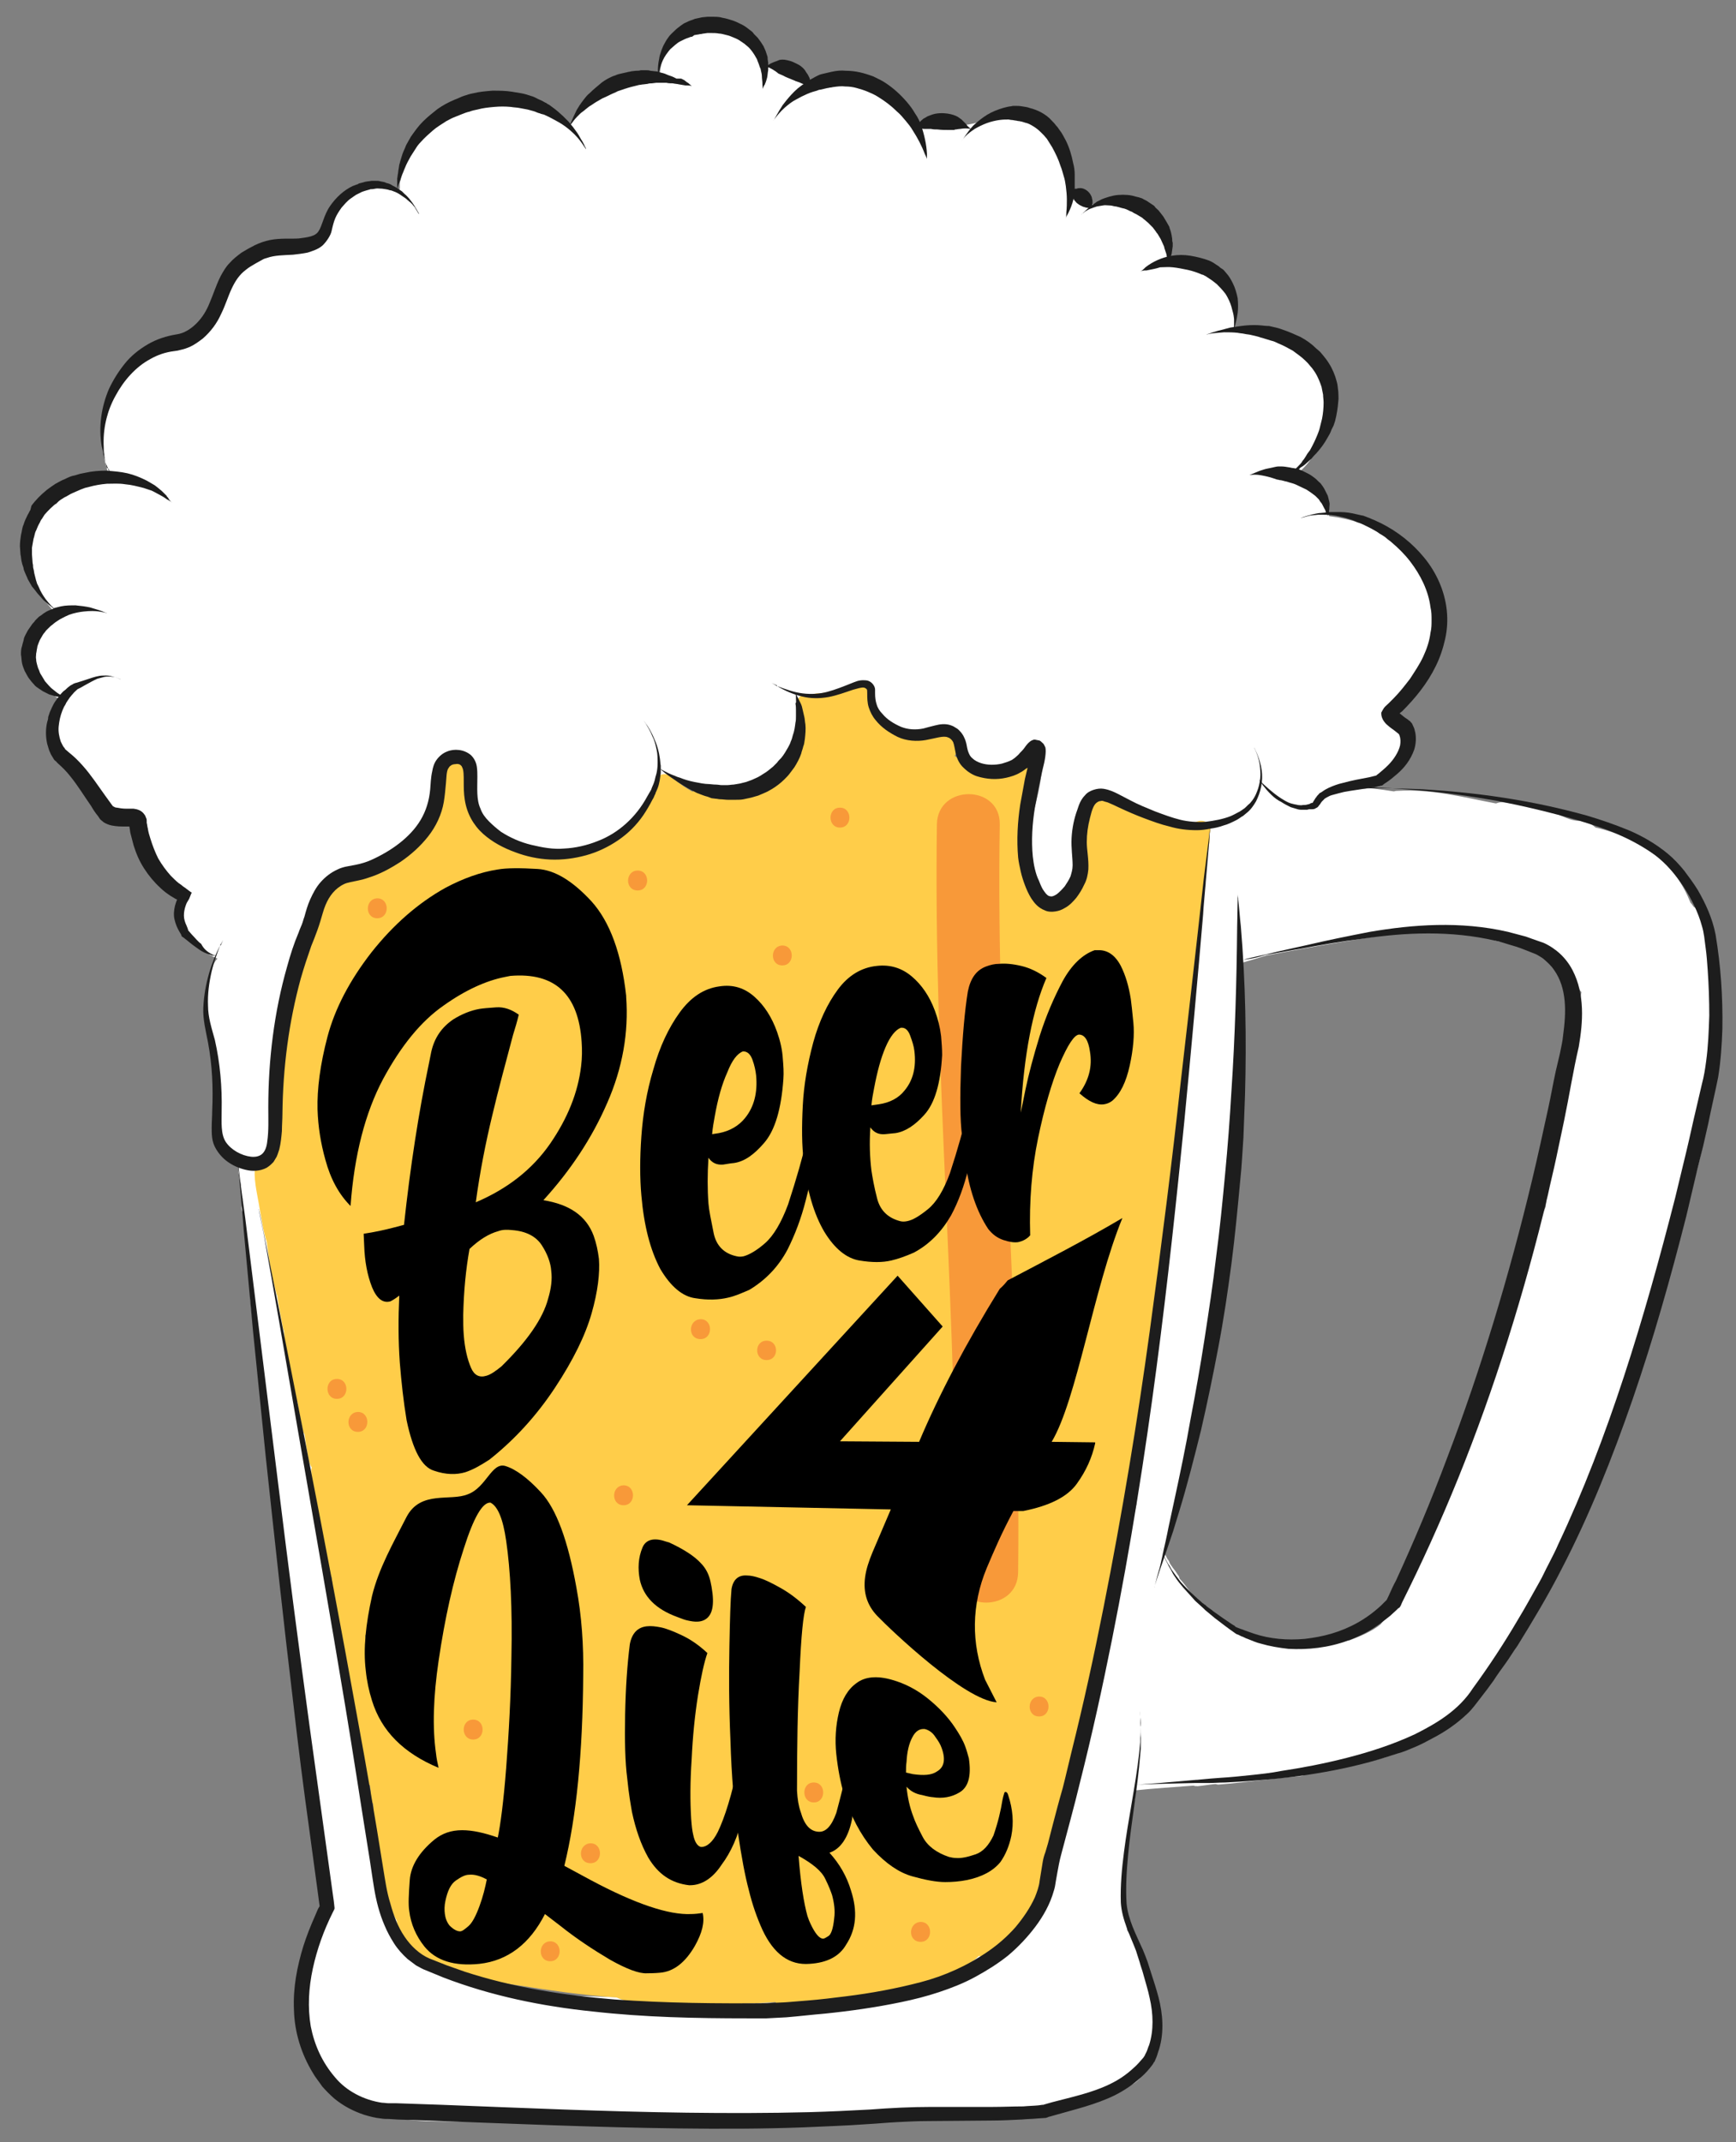 <?xml version="1.0" encoding="utf-8"?>
<!-- Generator: Adobe Illustrator 21.1.0, SVG Export Plug-In . SVG Version: 6.00 Build 0)  -->
<svg version="1.1" xmlns="http://www.w3.org/2000/svg" xmlns:xlink="http://www.w3.org/1999/xlink" x="0px" y="0px"
	 viewBox="0 0 331.3 408.7" style="enable-background:new 0 0 331.3 408.7;" xml:space="preserve">
<rect x="0" y="0" width="331.3" height="408.7" fill="#808080" stroke="none"/>
<style type="text/css">
	.st0{fill:#FFFFFF;}
	.st1{fill:#FFCD49;}
	.st2{fill:#F89939;}
	.st3{fill:#1D1D1D;}
</style>
<g id="Capa_9">
	<path class="st0" d="M325.5,179.8c0.8-2.5,0-5.5-2.3-6.8c-0.2-0.3-0.4-0.6-0.6-0.8c-1.4-3.5-3.5-6.6-6.7-9.1
		c-3.4-2.5-7.3-4.3-11.4-5.2c-0.9-0.8-2-1.3-3.5-1.3c-1.8-0.1-4.1-1.6-5.9-2.1c-2.6-0.7-5.3-1.1-8-1.4c-0.6-0.1-1.1,0-1.6,0.2
		c-6.4-1.2-12.2-2.8-19-2.4c-0.2,0-0.4,0.1-0.5,0.1c-2.6-0.4-5.1-0.8-7.7-0.7c-0.8,0-1.5,0.2-2.2,0.5c-0.6,0-1.2,0-1.9,0.2
		c0.7-0.4,1.4-0.7,2.2-0.9c1.5-0.5,3.1-0.9,4.6-1.4c0.7,0.6,1.7,0.8,2.5,0c1.9-1.8,4.3-3.1,5.5-5.5c1.1-2.2,0.6-4.6-1.4-6.1
		c-0.5-0.4-1.2-0.8-2-0.9c-0.1-0.4-0.3-0.8-0.5-1c3.4-3.1,7.4-7,8.9-10.8c1.6-4-0.5-9.2-2-13c-3.1-7.9-10.4-12-18.3-12.9
		c-0.9-2.4-2.4-5-4.8-6.2c-1.1-0.6-2.4-1-3.7-1.3c0,0,0.1-0.1,0.1-0.1c0.7,0.3,1.4,0.1,2.1-0.4c1.3-1,2.5-2.3,3.3-3.8
		c0.3-0.5,0.3-1.2,0.1-1.8c0.9-1.3,1.6-2.6,2.3-4c0.2-0.3,0.2-0.7,0.2-1c0.5-1.2,0.8-2.4,1.1-3.6c0.3-1.3-0.6-2.2-1.7-2.3
		c-0.8-4.1-3.8-6.9-8.4-8.9c-2.6-1.1-5.8-2-8.9-2.1c0.1-0.6,0.1-1.2,0.1-1.7c0.2-0.5,0.2-1,0-1.4c0-0.8-0.2-1.7-0.6-2.3
		c-0.4-2.2-1.6-4.2-3.6-5.4c-2.2-1.3-5.4-2.1-8.4-2c0.2-3.2-0.6-5.7-3.4-7.9c-1.6-1.3-3.5-2.4-5.4-3c-1.2-0.3-7.7,0-7.8-1
		c-0.2-1.2-1.2-1.5-2.1-1.3c0.2-6.1,0.1-10.6-6.7-13.5c-3-1.3-6.2-1.7-9.3-0.6c-4.3,1.4-7.9,1.4-12.4,1.1c-0.6,0-1,0.1-1.3,0.4
		c-0.1-0.4-0.2-0.8-0.3-1.2c-0.2-0.7-0.7-1.1-1.2-1.3c0-0.1,0-0.2-0.1-0.3c-0.7-2.1-2.3-2.9-4.2-3.3c-2-1.5-4.4-2.5-7.2-2.6
		c-2.7-0.2-5.1,0.1-7.3,1c0,0,0,0,0,0c-0.1-0.4-0.4-0.8-0.8-1c-1.9-1.1-4.1-1.7-6-2.9c-0.4-0.2-0.8-0.3-1.2-0.3
		c-0.1-0.6-0.3-1.2-0.6-1.7c-1.3-2.4-4.5-4.3-7.2-4.7c-2.9-0.4-7.4,0.1-9.7,2c-2.1,1.7-2.8,4.3-2.8,6.9c-4.3,0.2-8.7,1.5-12.3,3.8
		c-1.7,1.1-3.3,2.4-4.3,4.1c-0.3,0.5-0.5,1-0.6,1.5c-4.8-4.6-12.8-5.9-18.9-3.7c-4.1,1.5-8.5,4.6-11.2,8c-1.3,1.7-1.9,3.5-2.1,5.3
		c0,0,0,0,0,0.1l0,0c0,0,0,0.1,0,0.1c-0.1,0.3-0.2,0.5-0.2,0.8l0,0.8c0,0.1,0,0.3-0.1,0.4c0,0,0,0,0,0c-1.8-0.5-3.6-0.8-5.4-0.6
		c-0.6,0-1,0.3-1.3,0.6c-0.2,0.1-0.5,0.1-0.7,0.2c-3.8,1.7-5.6,5.9-7.5,9.4c-0.6,0.5-1.3,0.9-2,1.3c-0.3,0.2-0.5,0.4-0.7,0.7
		c-3.4,0.2-6.6,0.3-9.6,1.7c0,0,0,0-0.1,0C48,50,47.2,50.4,46.4,51c-3.1,2.3-4.2,6.8-5.5,10.2c-0.1,0.3-0.1,0.5-0.1,0.7
		c-2.2,2.1-4.5,3.7-7.7,4.4c-1.8,0.4-3.3,1.1-4.7,2.1c-0.3,0-0.7,0.1-1,0.3c-2.5,1.6-4.1,3.8-5.4,6.4c-0.6,1.3-1.2,2.5-1.5,3.9
		c0,0.1,0,0.1,0,0.2c-0.1,0.1-0.2,0.3-0.2,0.5c-1.1,3.8-0.8,7.6,0.6,11.2c-1.4,0.1-2.8,0.4-4.2,0.9c-2.6,0.9-4.5,2.5-6,4.4
		c-0.8-0.5-1.9-0.4-2.4,0.7c-1.6,3.6-4,7.4-3.3,11.4c0.4,2.3,1.5,4.2,3.1,5.7c0,0,0,0.1,0.1,0.1c0.7,0.9,1.4,1.9,2.2,2.6
		c0.6,0.5,1.2,0.8,1.9,1c-2.3,1.2-5,2.9-6,5.2c-1,2.3,0,4.3,1.1,6.4c1.2,2.5,2.6,3.4,4.8,4.5c-2.1,2.8-2.6,6.6-0.3,10.6
		c1.3,2.3,3.7,3.6,5,5.6c2.1,3.2,3.8,5.8,7.7,7c0.2,0.1,1.1,0.3,1.9,0.5c0.1,0.7,0.2,1.3,0.5,1.9c1,3.3,2.9,6.2,5.3,8.7
		c1,1,2,1.9,3.2,2.6c0,0.1-0.1,0.1-0.1,0.2c-1.5,3.6-0.6,7.5,2.6,10c1.1,0.8,2.3,1.5,3.5,2c-1.2,1.2-1.7,3.9-1.9,5.3
		c-0.5,3.3-0.2,6.6,0.9,9.7c-0.2,0.3-0.2,0.7-0.2,1.1c0.7,5.3,0.2,10.6,0.9,15.8c0.4,3.1,1.3,5.3,4.4,6.3c0.2,0,0.3,0.1,0.5,0.1
		c-0.2,0.2-0.3,0.4-0.3,0.7c-0.2,0.4-0.2,0.9-0.2,1.3c-0.1,0.4-0.1,0.8,0.1,1.1c-0.1,0.4,0,0.9,0.2,1.3c0,0.2,0.1,0.4,0.1,0.5
		c-0.1,0.4-0.1,0.9,0.1,1.3c-0.1,0.4,0,0.9,0.2,1.3c0,0,0,0.1,0,0.1c-0.1,0.5-0.1,0.9-0.2,1.4c-0.1,0.6,0.1,1.1,0.5,1.4
		c0,0.4,0,0.7,0,1.1c0,0.3,0.1,0.6,0.2,0.8c-0.2,0.3-0.2,0.6-0.2,1.1c0.5,4.1,1.2,8.3,1.4,12.5c-0.2,0.3-0.3,0.6-0.2,1.1
		c0.4,5.2,1.5,10.3,2.4,15.4c0,0,0,0.1,0,0.1c-0.1,0.2-0.1,0.5-0.1,0.8c0.3,6.1,1.1,12,2.5,17.9c-0.3,0.3-0.4,0.7-0.4,1.2
		c0.7,8,0.8,15.5,3.1,23.3c0.1,0.2,0.1,0.3,0.2,0.5c0,0.1,0,0.3,0,0.4c0.3,4.5,1.2,8.9,2.1,13.3c-0.2,9.3,1.4,18.4,3.3,27.5
		c-0.1,0.2-0.1,0.4-0.1,0.7c0.3,4.4,1.3,8.7,2.4,12.9c-0.3,0.3-0.5,0.8-0.5,1.3c0,0.7,0,1.3,0.2,2c0,0.1,0.1,0.1,0.1,0.2
		c-3.5,5.8-6.5,12.9-5.8,19.8c0.3,2.9,1.2,6,2.7,8.6c1,1.8,2.4,3,3.9,4.1c0,0.2,0.1,0.4,0.3,0.6c1.2,1.8,2.2,2.5,4.2,2.8
		c5.6,3.4,13,3.1,19.3,3.2c7.7,0.1,15.4-0.1,23-0.6c2.7,1.1,6.3,1,9.6,1c7.9,0,15.9,0.1,23.8,0.1c0.3,0,0.5,0,0.7,0
		c1,0.5,2.3,0.7,3.7,0.5c14.8-2.8,29.9-2.2,44.9-2.5c6.8-0.1,14.9-1.1,20.3-4.9c1.8-0.1,3.6-1,4.5-2.7c2.1-3.7,2.6-7.6,1.9-11.8
		c0-0.1,0-0.2-0.1-0.2c0.1-0.5,0.1-1,0-1.5c-0.6-4.9-2-9.8-4.8-13.9c-0.7-6.7-0.8-12.5,0.6-19.3c0.2-0.8,0.2-1.6,0.1-2.4
		c0.3-1.1,0.6-2.2,0.8-3.3c0.1-0.6,0.1-1.1,0.1-1.7c3.7-0.4,7.3-0.6,11-0.9c0,0,0,0,0.1,0c0.2,0.1,0.5,0.1,0.8,0.1
		c1.1-0.1,2.2-0.3,3.3-0.4c0.2,0,0.4,0.1,0.6,0.1c5.2-0.4,10.4-1.2,15.6-1.6c0.3,0,0.6-0.1,0.9-0.3c5.7-1.8,11.7-1.8,17.4-4
		c4.9-1.9,9.1-4.8,12.9-8.5c0.1-0.1,0.2-0.3,0.3-0.4c0.3-0.1,0.7-0.2,1-0.5c1.9-1.8,3.6-3.9,5.1-6.1c1-1.2,2-2.5,2.8-3.7
		c1.3-2,2.4-4.1,3.3-6.3c0.8-1.4,1.5-2.8,2.3-4.1c0.3-0.6,0.3-1.1,0.1-1.6c2.3-4.2,4.4-8.6,6.4-12.9c0.1-0.1,0.2-0.1,0.2-0.2
		c2.8-3.5,4.7-7.2,5.6-11.6c1.1-5,2.9-9.3,4.6-14.1c0.2-0.4,0.1-0.8,0-1.2c2.2-4.4,2.5-10.2,3.4-15c2.8-1.5,4.3-5,3.4-8.4
		c3.7-9.2,7.4-18.1,8-28.1C326.3,201,327.1,189.9,325.5,179.8z M219.3,265.8c-1.8,5.6-3.6,11.2-5.1,16.9c-0.5,1.6,1.1,2.6,2.4,2.3
		c-0.3,0.7-0.1,1.4,0.3,1.9c-0.8,3.6-1.6,7.3-2.3,10.9c0,0.1-0.1,0.1-0.1,0.2c0,0.1-0.1,0.1-0.1,0.2c0,0-0.1,0.1-0.1,0.2
		c-0.3,0.4-0.6,0.7-1,1c-0.7,0.6-0.7,2,0,2.7c0,0,0.1,0.1,0.2,0.1c-3.7,6.8-5.4,15.5-7.5,22.5c-3,10.1-4.5,20.4-7.2,30.6
		c-1.3,0.9-2.3,2.3-2.5,4.3c-0.4,4.4-4.3,7.6-7.4,10.4c-3.9,3.4-7.9,6.8-12.8,8.8c-8.6,3.4-17.9,1.8-26.7,3.7
		c-0.5-0.1-1-0.2-1.5-0.3c-12.8-0.6-25.6-1-38.4-1.4c-1.6,0-2.9,0.5-3.8,1.4c-3.9-1.1-7.9-2.2-11.8-3.4c-4.9-1.5-9.8-3.4-14.7-4.8
		c-0.3-2.8-0.6-5.5-1-8.3c-0.4-2.7-3.5-4.3-6-4.1c-0.3-2.9-0.5-5.7-0.6-8.6c0-0.6-0.3-1.1-0.7-1.4c-1.1-6.8-2.8-13.6-3.7-20.5
		c0.8-0.1,1.5-0.7,1.4-1.8c-0.7-9-4.3-17.3-4.9-26.3c0-0.4-0.2-0.8-0.4-1c-1.5-6.3-2.8-12.6-3.9-18.9c-0.1-0.4-0.3-0.8-0.5-1
		c1.2,0.5,2.8,0,2.6-1.6c-1-8.5-3.9-16.8-6.2-25c-0.1-0.4-0.3-0.7-0.6-0.9c0.9-0.2,1.6-1.1,1.3-2.2c-1.6-5-2.9-10.1-4-15.3
		c-0.1-0.3-0.2-0.6-0.4-0.8c0.1-0.6-0.1-1.2-0.5-1.5c0.1-0.3,0.2-0.6,0.2-0.9c-0.4-3.8-0.9-7.6-1.6-11.4c-0.1-0.3-0.2-0.5-0.3-0.7
		c1.3,0,2.4-0.3,3.2-1.4c2-3,0.6-9.2,0.9-12.6c0.2-2.2,1.1-5.7,0.1-8c1.6-1,2.8-2.6,3.3-4.4c0.3-1,0.4-2,0.1-3c0-1-0.3-1.9-0.9-2.8
		c-0.2-0.3-0.4-0.5-0.6-0.8c1.3-2.1,1.5-4.7,0.7-7c0.1-0.1,0.1-0.1,0.2-0.2c0.3-0.3,0.6-0.7,0.8-1c2.5-1.8,3.4-5.2,2.7-8.1
		c0.3-0.5,0.5-1.1,0.6-1.6c0.1-0.1,0.3-0.3,0.4-0.4c2.8-4.3,7.4-3.9,11.5-6c3.1-1.6,6.3-4.2,8.3-7.1c2.4-3.5,1.1-8.1,4.6-10.8
		c1.2-1.8,2.3-1.9,3.5-0.2c1.1,0.3,1.7,0.9,1.8,1.8c0.2,0.5,0.3,1.2,0.4,1.8c-0.1,0.2-0.2,0.5-0.2,0.8c0,2,0.1,4,1.1,5.7
		c1.1,1.7,2.7,2.9,4.5,3.6c0.1,0,0.1,0,0.2,0.1c0.2,0.2,0.4,0.3,0.7,0.5c5.6,2.4,11.6,2.8,17.2,0.2c0.4-0.2,0.8-0.4,1.2-0.6
		c0.4,0.1,0.8,0,1.2-0.1c2.1-0.9,3.4-2.5,4.4-4.3c0.9-1.1,1.7-2.3,2.4-3.5c0.4-0.1,0.8-0.4,1-0.8c0.3-0.7,0.7-1.5,0.9-2.3
		c0.1-0.2,0.1-0.5,0.1-0.7c0.2-0.1,0.4-0.1,0.6-0.3c0.3,0,0.7-0.1,1-0.1c0.2,0.3,0.5,0.5,0.9,0.5c2.5,0.6,4.5,1.8,7.1,2
		c2.7,0.3,6.1,0.5,8.8-0.2c4.2-1,5.3-4.7,7.5-7.8c0.3-0.5,0.4-1,0.3-1.4c0,0,0-0.1,0-0.1c0.5-1.3,0.6-2.7,0.8-4.1
		c0.1-0.8-0.1-3.7,0.6-4.1c0.2-0.1,0.3-0.2,0.5-0.4c0.3,0.2,0.6,0.3,1,0.4c1.7,0.1,3.4-0.3,5-0.6c1.9-0.3,3.9-0.6,5.8-0.9
		c0.3,0,0.5-0.1,0.7-0.2c0.4,1.2,0.7,2.5,1.1,3.7c0.6,1.6,2.1,2.5,3.4,3.4c1.6,1.2,2.9,1.7,4.9,1.7c2,0.1,5.1-0.7,7.3-0.3
		c-0.2,0.5-0.3,1.1,0.1,1.7c0.9,1.4,1.9,3.4,3.5,4.1c1.1,0.5,2.6,0.5,3.9,0.3c0.3,0.4,0.8,0.7,1.4,0.7c1,0,1.6-0.6,1.7-1.3
		c1.9-0.7,3.6-2.1,4.5-3.9c3.1,8.6-4.8,17.6-0.8,26.3c0.6,1.4,1.3,2.2,2.1,2.7c0.5,1.4,2.5,2.1,3.3,0.4c0.2-0.4,0.4-0.9,0.5-1.3
		c1.5-1.4,2.8-3.9,3.4-5.9c0.4-1.4-0.8-2.3-1.9-2.3c0.1-1.3,0.2-2.6,0.4-3.8c0.2-0.2,0.3-0.4,0.4-0.7c0.7-2.2,2.1-3.9,3.8-5.4
		c6.6,1.2,11.5,6.1,18.5,6.2c0.7,0,1.4,0,2-0.1c-1.2,1.5-1.6,3.8-1.9,5.6c-0.2,1,0.3,2,1.3,2.3c0.2,0,0.3,0.1,0.5,0.1
		c-0.2,1.8-0.4,3.6-0.5,5.5c0,0.1,0,0.3,0,0.4c-0.1,0.1-0.1,0.2-0.1,0.4c-0.9,3.3-1.5,6.5-2,9.9c-1.9,0.4-3.9,0.9-5.8,1.3
		c-2.4,0.5-1.4,4.2,1,3.6c1.5-0.3,2.9-0.7,4.4-1c-0.1,0.7-0.1,1.3-0.2,2c0,0.8,0.4,1.3,0.9,1.6c-1.2,4.6-1.3,9.8-1.5,14.3
		c0,0.5,0.1,0.9,0.4,1.2c-0.8,6.4-1.6,12.8-2.4,19.2c-0.2,0.2-0.3,0.5-0.4,0.8c-1.5,7.9-2.7,15.9-3.8,23.9c-0.2,1.2,0.8,1.8,1.8,1.8
		c-0.8,4.6-1.7,9.2-2.8,13.7C218.2,264.7,218.7,265.4,219.3,265.8z M298.1,207.2c-1.6,7.2-2.4,14.5-3,21.9c0,0.4-0.1,0.7-0.1,1.1
		c-0.7,1.8-1.6,3.5-2.3,5.3c-0.6,1.3-0.6,2.6-0.3,3.8c-1,2-1.7,4-1.8,6.3c0,0.3-0.1,0.5-0.1,0.8c-0.8-0.1-1.8,0.3-2.1,1.2
		c-2.7,7-4.2,15-5.9,22.3c-0.1,0.2-0.1,0.4,0,0.7c-1.9,4.7-3.8,9.4-5.7,14.1c-0.2,0.1-0.4,0.3-0.5,0.6c-1.8,3.1-3.3,6.6-4.8,9.8
		c-1,2.2-1.6,4.4-2.3,6.7c-1.8,2.8-3.7,5.5-5.7,8.1c-1.7,1.4-3.9,2.3-6,3.1c-0.2,0-0.3-0.1-0.6,0c-4.7,0.3-9.2,0.8-13.8,0.6
		c-0.3,0-0.6,0.1-0.8,0.2c-3.1-0.8-5.7-2.2-8.3-4.1c-0.1-0.2-0.4-0.5-0.7-0.6c-0.3-0.2-0.6-0.4-1-0.6c-0.7-0.5-1.3-1.1-2-1.6
		c-0.1-0.1-0.3-0.2-0.5-0.3c-0.4-0.4-0.7-0.8-1-1.2c-0.3-0.4-0.6-0.6-1-0.8l-1.6-2.1c-0.3-0.4-0.7-0.9-1.1-1.3
		c0-0.2-0.1-0.5-0.3-0.7c-0.3-0.5-0.6-0.9-1-1.4c-0.1-0.2-0.3-0.4-0.4-0.6c-0.1-0.1-0.1-0.2-0.2-0.3c0,0,0,0,0,0c0,0,0-0.1,0-0.1
		c-0.1-0.2-0.2-0.5-0.4-0.6c0-0.1,0-0.2-0.1-0.2c-0.1-0.3-0.3-0.6-0.4-0.8c1.5-7,3-13.9,4.5-20.8c0.1-0.2,0.2-0.4,0.2-0.6
		c1.4-8,2.9-16,5.4-23.8c0.2-0.6,0.1-1.2-0.2-1.6c0-0.1,0.1-0.3,0.1-0.5c0-0.5,0-1,0-1.5c0.5-0.3,0.9-0.8,1-1.6
		c0.3-6.5,0.7-12.9,1.4-19.4c0.1-0.6-0.1-1-0.4-1.3c0.4-1.4,0.7-2.9,1.1-4.3c0.2-0.7,0-1.3-0.4-1.7c1.8-11.2,0.8-22.5,1.3-33.8
		c0.2-0.3,0.4-0.7,0.4-1.1l0-0.7c1.7-0.5,3.4-1,5-1.5c9.9-1.9,19.9-3.6,30-4.9c0.2,0,0.3-0.1,0.4-0.1c3.1,0.2,6.2,0.3,9.2,0.3
		c0.5,0,1,0,1.5,0c0.9,1.3,2.4,2.2,4.5,2.1c3.1-0.1,6.1-0.3,8.4,1.8c1.6,1.5,3.1,3,4.7,4.5c0.1,1.2,0.6,2.4,1.4,3.3
		C301,195.2,299.4,201.1,298.1,207.2z"/>
</g>
<g id="Capa_6">
	<g>
		<g>
			<path class="st1" d="M85.2,156.5c-0.1,0.1-0.3,0.2-0.4,0.3c-0.8,0.6-0.7,2,0,2.7c0.8,0.7,1.8,0.7,2.7,0c0.1-0.1,0.3-0.2,0.4-0.3
				c0.8-0.6,0.7-2,0-2.7C87.1,155.7,86,155.8,85.2,156.5L85.2,156.5z"/>
		</g>
	</g>
	<g>
		<g>
			<path class="st1" d="M88.2,156.6c-0.3-1.5-0.4-3.1-0.5-4.6c0-0.7,0-1.5,0.1-2.2c0.1-0.3,0.1-0.6,0.2-0.9c0.4-0.9,0.5-1.1,0.2-0.7
				c2.1-1.2,0.2-4.4-1.9-3.2c-3.6,2.1-2.2,9.4-1.6,12.6C85,160,88.6,159,88.2,156.6L88.2,156.6z"/>
		</g>
	</g>
	<g>
		<g>
			<path class="st1" d="M85.7,146.5c-0.1,3.7,0.1,7.4,1.2,10.9c0.8,2.7,1.9,6,4.5,7.3c2.1,1.1,4-2.1,1.9-3.2
				c-2.1-1.1-2.9-5.2-3.3-7.2c-0.5-2.6-0.6-5.2-0.5-7.8C89.5,144.1,85.8,144.1,85.7,146.5L85.7,146.5z"/>
		</g>
	</g>
	<g>
		<g>
			<path class="st1" d="M88.7,160.7c1.9,1.9,4.1,3.4,6.5,4.6c2.2,1.1,4.1-2.2,1.9-3.2c-2.1-1.1-4-2.4-5.7-4
				C89.7,156.4,87,159.1,88.7,160.7L88.7,160.7z"/>
		</g>
	</g>
	<g>
		<g>
			<path class="st1" d="M89.5,160.6c4.6,5.4,14.4,7.4,21,5.8c7.1-1.8,15.8-6.3,17.8-13.9c0.6-2.3-3-3.3-3.6-1
				c-1.6,6-9.5,10-15.2,11.3c-5.3,1.2-13.7-0.5-17.4-4.8C90.5,156.1,87.9,158.8,89.5,160.6L89.5,160.6z"/>
		</g>
	</g>
	<g>
		<g>
			<path class="st1" d="M126.1,151.4c2.5,2.1,5.3,3.7,8.4,4.8c2.3,0.8,3.2-2.8,1-3.6c-2.4-0.9-4.7-2.2-6.7-3.8
				C126.9,147.2,124.2,149.8,126.1,151.4L126.1,151.4z"/>
		</g>
	</g>
	<g>
		<g>
			<path class="st1" d="M156.8,142.5c2.4,0,2.4-3.8,0-3.8C154.3,138.7,154.3,142.5,156.8,142.5L156.8,142.5z"/>
		</g>
	</g>
	<g>
		<g>
			<path class="st1" d="M154.6,136.9c2.4,0,2.4-3.8,0-3.8C152.2,133.2,152.2,136.9,154.6,136.9L154.6,136.9z"/>
		</g>
	</g>
	<g>
		<g>
			<path class="st1" d="M155.1,136.8c0.1,0,0.2-0.1,0.4-0.1c0.9-0.3,1.6-1.3,1.3-2.3c-0.3-0.9-1.3-1.7-2.3-1.3
				c-0.1,0-0.2,0.1-0.4,0.1c-0.9,0.3-1.6,1.3-1.3,2.3C153.1,136.4,154.1,137.2,155.1,136.8L155.1,136.8z"/>
		</g>
	</g>
	<g>
		<g>
			<path class="st1" d="M152.9,134.9c0,5.2-0.1,10.2-4.3,13.9c-3.9,3.4-10,4.5-14.7,2.2c-2.2-1-4.1,2.2-1.9,3.2
				c5.6,2.7,12.7,2.2,17.8-1.6c6.2-4.6,6.8-10.5,6.9-17.8C156.7,132.5,152.9,132.5,152.9,134.9L152.9,134.9z"/>
		</g>
	</g>
	<g>
		<g>
			<path class="st1" d="M125.9,153.5c2.4,0,2.4-3.8,0-3.8C123.5,149.7,123.5,153.5,125.9,153.5L125.9,153.5z"/>
		</g>
	</g>
	<g>
		<g>
			<path class="st1" d="M126.6,152.5c2.4,0,2.4-3.8,0-3.8C124.2,148.8,124.2,152.5,126.6,152.5L126.6,152.5z"/>
		</g>
	</g>
	<g>
		<g>
			<path class="st1" d="M126.9,151.9c2.4,0,2.4-3.8,0-3.8C124.5,148.1,124.5,151.9,126.9,151.9L126.9,151.9z"/>
		</g>
	</g>
	<g>
		<g>
			<path class="st1" d="M126.8,151.5c2.4,0,2.4-3.8,0-3.8C124.4,147.8,124.4,151.5,126.8,151.5L126.8,151.5z"/>
		</g>
	</g>
	<g>
		<g>
			<path class="st1" d="M155.8,137c2.4,0,2.4-3.8,0-3.8C153.4,133.3,153.4,137,155.8,137L155.8,137z"/>
		</g>
	</g>
	<g>
		<g>
			<path class="st1" d="M154.6,136.5c2.4,0,2.4-3.8,0-3.8C152.2,132.8,152.2,136.5,154.6,136.5L154.6,136.5z"/>
		</g>
	</g>
	<g>
		<g>
			<path class="st1" d="M154.3,136.4c2.4,0,2.4-3.8,0-3.8C151.9,132.6,151.9,136.4,154.3,136.4L154.3,136.4z"/>
		</g>
	</g>
	<g>
		<g>
			<path class="st1" d="M154,136.4c2.4,0,2.4-3.8,0-3.8C151.6,132.6,151.6,136.4,154,136.4L154,136.4z"/>
		</g>
	</g>
	<g>
		<g>
			<path class="st1" d="M153.8,136.3c2.4,0,2.4-3.8,0-3.8C151.4,132.6,151.4,136.3,153.8,136.3L153.8,136.3z"/>
		</g>
	</g>
	<g>
		<g>
			<path class="st1" d="M155.8,136.2c1.5,0,3.1-0.2,4.6-0.7c1.1-0.4,2.5-1.3,3.7-1.3c-0.5-0.3-1.1-0.6-1.6-0.9c0,0-0.1,1.5-0.1,1.7
				c0,0.4,0,0.9,0,1.3c-0.1,0.1-0.3,0.3-0.5,0.3c-0.4,0.4-1.3,0.6-1.8,0.8c-0.4,0.1-0.8,0.2-1.1,0.3c-0.9-0.1-0.9,0.2-0.1,0.8
				c-0.3,0.5-0.6,1.1-0.9,1.6c1-0.7,2.4-0.7,3.6-1.1c1-0.4,1.9-0.9,2.7-1.8c1.6-1.8-1.1-4.5-2.7-2.7c-1.2,1.4-3.3,1.1-4.9,1.9
				c-1.5,0.7-2,2.4-1,3.8c1.8,2.7,6.8,0.6,8.8-0.8c1.4-1,1.8-2.3,1.8-3.9c0-1.3,0.3-3.3-0.6-4.4c-1-1.2-2.8-0.6-4-0.2
				c-2,0.7-3.6,1.4-5.7,1.4C153.3,132.4,153.3,136.2,155.8,136.2L155.8,136.2z"/>
		</g>
	</g>
	<g>
		<g>
			<path class="st1" d="M157.1,138.1c0.9,0.1,1.7,0.1,2.6,0.1c1,0,1.9-0.8,1.9-1.9c0-1-0.8-1.9-1.9-1.9c-0.9,0-1.7,0-2.6-0.1
				c-1-0.1-1.9,0.9-1.9,1.9C155.3,137.3,156.1,138,157.1,138.1L157.1,138.1z"/>
		</g>
	</g>
	<path class="st1" d="M229.2,156.6c-0.3,0-0.6,0.1-0.9,0.2c-0.2,0.1-0.5,0.2-0.7,0.3c-0.3-0.1-0.5-0.2-0.9-0.2
		c-0.4,0-0.8,0.1-1.1,0.1c-0.4,0-0.7,0.1-1,0.3c-2.3-0.2-4.6-0.8-6.9-1.6c-1.5-1.2-3.1-2.2-4.9-2.9c-0.1-0.1-0.3-0.1-0.4-0.2
		c0,0,0,0,0,0c0,0-0.1,0-0.1,0c-0.1,0-0.1,0-0.2,0c-0.1,0-0.1,0-0.2,0c0,0-0.1,0-0.1,0c-0.1,0-0.1,0-0.1,0c-0.1,0-0.1,0-0.2,0
		c-0.5-0.1-1.1,0-1.5,0.3c-0.9-0.3-1.9-0.1-2.4,0.9c0,0-0.1,0.1-0.1,0.1c-2,2-2.3,4.5-2.1,7.2c0.1,2.1,0.7,4.3,0,6.4
		c-0.8,2.6-2.8,4.9-5.3,6c-0.6-0.6-1.1-1.4-1.5-2c-0.5-0.8-1.3-1-2-0.8c-1.6-6.1-0.1-13,0.4-19.1c0-0.2,0-0.4,0-0.5
		c0.4-0.6,0.4-1.5,0.1-2.1c-0.2-0.3-0.5-0.6-0.8-0.7c0.1-0.1,0.2-0.2,0.3-0.3c1.7-1.7-0.9-4.4-2.7-2.7c-2.8,2.8-6.1,2.9-9.3,1.8
		c0.1-0.7-0.3-1.4-0.9-1.8c-0.5-0.3-1-0.7-1.5-1.1c0.4-0.5,0.5-1.1,0.1-1.8c0.1-0.8-0.3-1.6-1.3-1.8c-1.2-0.2-2.2-0.6-3.4-0.6
		c-1.5,0-2.9,0-4.4-0.2c-0.2,0-0.3,0-0.5,0c-0.3-0.2-0.5-0.3-0.9-0.5c-0.7-0.4-1.3-0.3-1.8,0c-0.8-0.8-1.7-1.7-2.3-2.7
		c-0.1-1.4-1.9-2.5-3.1-1.3c-1.8-1.4-4.2,1.2-2.5,2.8c0.1,0.1,0.3,0.2,0.4,0.3c-0.4,0.1-0.8,0.3-1.1,0.6c-0.8-0.4-1.6-0.8-1.8-1.3
		c-1.2-2.1-4.4-0.2-3.2,1.9c0.4,0.8,1.1,1.4,2,1.9c-0.1,0.1-0.3,0.1-0.4,0.2c-0.8,0.2-1.5,0.4-2.3,0.9c-2.3,1.3-3.8,3.6-5.7,5.4
		c-3.6,3.2-8,5-12.5,6.2c-2.1-0.9-4.3-1.7-6.6-2.3c-4.1-1.2-7.9,1.4-9.2,5.2c-1.3,3.8-7.4,5.6-10.8,6.6c-3.8,1.1-7.6,1.4-11.5,1.4
		c0.1-1-0.5-2-1.8-2c-0.1,0-0.1,0-0.2,0c-0.1-0.1-0.3-0.2-0.4-0.3c-3.1-1.2-6-3.1-8.4-5.4c-0.5-0.5-1.1-0.6-1.7-0.5
		c0.1-0.4,0.2-0.7,0.3-1.1c0.5-2.4-3.1-3.4-3.6-1c-1.2,6-6,8.2-10.8,10.4c-1.7,0.5-3.4,1.1-5.1,1.7c-3,1.1-5.3,3-6.3,6
		c-0.2,0.2-0.3,0.4-0.4,0.6c-3.4,7.4-6,15.9-7,24c-1,7.7-1,15.4-2.8,22.9c-0.5-0.1-1-0.1-1.4,0.2c-1,0.1-1.9,1-1.4,2.2
		c0.1,0.1,0.1,0.3,0.2,0.4c-0.1,2.6,0.6,5.1,1,7.7c0.4,2,0.6,4,1.3,6c0.4,3.4,1,6.8,1.9,10.1c0,0.1,0.1,0.1,0.1,0.2
		c0.3,2.1,0.7,4.2,1.1,6.2c0,0.2,0.1,0.3,0.2,0.5c0.2,3.5,0.9,7.1,1.6,10.5c0.1,0.4,0.2,0.7,0.4,0.9c-0.3,0.8-0.1,1.8,0.6,2.3
		c0.3,2.4,1,5.2,1,5.4c0.1,0.2,0.1,0.4,0.3,0.6c0.2,1.1,0.3,2.2,0.5,3.2c0.2,1.5,0.4,2.5,0.9,3.2c-0.1,0.2-0.1,0.5-0.1,0.7
		c0.1,6.6,1.2,14.2,3.9,20.3c0,0.1,0,0.1,0,0.2c0.5,3.8,1.3,7.4,1.4,11.3c0.1,3.2,0.7,6.4,1.7,9.4c0,0.2,0,0.5,0,0.8
		c0.4,1.7,1,3.5,1.6,5.2c-0.9,0.4-1.6,1.5-0.9,2.6c1.5,2.5,1.7,5.4,1.8,8.3c0.1,1.1,0.8,1.7,1.7,1.8c0.1,0.8,0.2,1.7,0.2,2.5
		c0,0.4,0.2,0.8,0.4,1.1c0.1,1.4,0.1,2.7,0.2,4.1c0.2,3.2,1,6.3,1.2,9.5c0,0.7,0.4,1.2,0.9,1.5c0.3,2.6,0.8,4.9,2.2,7.1
		c0.5,3.4,1.7,6.9,4.6,8c0.7,0.3,1.3,0.1,1.7-0.3c4.9,2.9,10.6,3.7,16.2,4.6c6.4,1,12.9,2,19.4,2.4c2.7,1.2,5.5,1.3,8.4,1.4
		c4.7,0.2,9.5,0.1,14.2,0.2c0.5,0,0.9-0.2,1.2-0.4c2.2,0,4.4-0.2,6.6-0.3c0.3,0.5,0.8,0.8,1.5,0.8c10.3-0.1,20.7-1.5,30-5.7
		c0.7,0.5,1.7,0.3,2.4-0.2c1.6-1.3,3.5-2.3,4.9-3.7c0,0,0,0,0.1,0c0.4,0.2,0.9,0.3,1.5,0.3c4.1-0.4,8.5-6.8,10.1-10.1
		c2.6-5.3,3.3-11.3,4.3-17c0.1-0.4,0-0.8-0.1-1.1c0.5-0.2,0.9-0.6,1.1-1.2c2-6.3,3.1-12.8,3.5-19.4c1.4-4.6,2.5-9.4,2.9-14.1
		c2.1-7.2,4-14.4,4.7-21.7c0.1-0.5-0.1-0.9-0.4-1.2c1.1-3.9,2-7.8,2.7-11.8c0.1-0.6,0-1-0.3-1.4c0.3-1.1,0.6-2.3,0.5-3.5
		c0-0.2-0.1-0.4-0.1-0.5c0.5-2.2,1-4.5,1.4-6.7c0.6-0.1,1-0.5,1.2-1.3c1.3-4.7,1.3-9.5,1.2-14.4c0-0.2,0-0.4-0.1-0.6
		c0.5-2.2,0.9-4.5,1.2-6.7c0.3-0.3,0.4-0.7,0.5-1.2c0.1-3.1,0.5-6.2,1.3-9.2c0.1-0.6,0-1.1-0.2-1.4c0.1-0.2,0.1-0.4,0.1-0.6
		c0.1-2.7,0.4-5.3,1-7.9c0.1-0.4,0.1-0.8-0.1-1.2c0.1-0.3,0-0.7-0.1-1.1c0.9-1.7,1.2-3.8,1.1-5.7c0-0.7-0.3-1.1-0.8-1.4
		c0.7-4.3,1.5-8.7,1.4-13c0.2-0.2,0.3-0.4,0.4-0.7c0.1-0.1,0.1-0.3,0.1-0.5c0.6-3.6,0.9-7.2,0.8-10.8c0.3-1.6,0.5-3.2,0.6-4.8
		c1.4-1.6,0.8-5.3,0.8-7.1c0.2-0.6,0.4-1.1,0.5-1.7c0.2-1.1,0.2-2.2,0.1-3.3c0-0.1,0-0.2,0-0.3c0-0.1,0.1-0.1,0.1-0.2
		c0.2-0.8,0.4-1.6,0.4-2.4c0.1-0.6,0-1.3,0.1-1.9c0.1-0.2,0.1-0.4,0.1-0.6v-1.4c0,0,0-0.1,0-0.1c0.1-0.3,0.2-0.6,0.3-1
		c0.2-0.8,0.2-1.4,0.1-2.2C231.3,158.2,230.8,156.6,229.2,156.6z M72.5,325.2c-0.2-0.5-0.6-0.8-1.1-1c-0.4-4.1-0.9-8.2-1.7-12.2
		c0.5-0.1,0.9-0.3,1.1-0.8c0.9,0,1.7-0.6,1.7-1.8c0-0.2,0-0.3,0-0.5c1.4,4.4,2.8,8.8,4.4,13.3C75.1,322.7,73.5,323.7,72.5,325.2z
		 M80.3,370.1c-0.2-0.4-0.3-0.8-0.5-1.3c0.4,0.4,0.8,0.8,1.3,1.1C80.8,369.9,80.6,370,80.3,370.1z M87.7,180.4
		c-5.3,3.5-10.7,7.2-15.1,11.7c0-0.5-0.1-0.9-0.1-1.4c-0.1-1-0.4-2-0.8-2.9c0.1-0.1,0.3-0.2,0.4-0.3c5-2.6,9.1-6.5,14.9-7.3
		c0.3,0,0.7-0.1,1-0.1C87.9,180.2,87.8,180.3,87.7,180.4z M187.2,189c-0.4-0.5-0.8-1.1-1.2-1.6c0.5,0.2,1,0.5,1.6,0.6
		C187.5,188.3,187.4,188.6,187.2,189z M190.2,166.3c-0.8,0.1-1.4,0.5-1.6,1.3c-0.8-1.4-1.5-2.8-2.2-4.2c1.8-0.4,3.1-1.6,4-3.2
		c-0.2,1.5-0.4,2.9-0.8,4.4C189.5,165.2,189.8,165.8,190.2,166.3z M201.5,270.2c0.1-0.6,0.1-1.3,0.2-1.9c0.2,0,0.5,0,0.7,0
		C202.1,269,201.8,269.6,201.5,270.2z M215.9,196.9c0,1.6,0,3.2,0,4.7c0,0-0.1,0-0.1,0c0-1.6,0-3.3,0-4.9
		C215.8,196.8,215.8,196.8,215.9,196.9C215.9,196.9,215.9,196.9,215.9,196.9z"/>
</g>
<g id="Capa_7">
	<g>
		<g>
			<path class="st2" d="M178.8,157.3c-0.7,47.6,4.1,95.1,3.5,142.7c-0.1,7.7,11.9,7.7,12,0c0.6-47.6-4.3-95.1-3.5-142.7
				C190.9,149.6,178.9,149.6,178.8,157.3L178.8,157.3z"/>
		</g>
	</g>
	<g>
		<g>
			<path class="st2" d="M64.3,266.9c2.4,0,2.4-3.8,0-3.8C61.9,263.1,61.9,266.9,64.3,266.9L64.3,266.9z"/>
		</g>
	</g>
	<g>
		<g>
			<path class="st2" d="M68.3,273.2c2.4,0,2.4-3.8,0-3.8C65.9,269.5,65.9,273.2,68.3,273.2L68.3,273.2z"/>
		</g>
	</g>
	<g>
		<g>
			<path class="st2" d="M119,287.2c2.4,0,2.4-3.8,0-3.8C116.6,283.5,116.6,287.2,119,287.2L119,287.2z"/>
		</g>
	</g>
	<g>
		<g>
			<path class="st2" d="M175.7,370.5c2.4,0,2.4-3.8,0-3.8C173.3,366.8,173.2,370.5,175.7,370.5L175.7,370.5z"/>
		</g>
	</g>
	<g>
		<g>
			<path class="st2" d="M105,374.2c2.4,0,2.4-3.8,0-3.8C102.6,370.5,102.6,374.2,105,374.2L105,374.2z"/>
		</g>
	</g>
	<g>
		<g>
			<path class="st2" d="M198.3,327.5c2.4,0,2.4-3.8,0-3.8C195.9,323.8,195.9,327.5,198.3,327.5L198.3,327.5z"/>
		</g>
	</g>
	<g>
		<g>
			<path class="st2" d="M146.3,259.5c2.4,0,2.4-3.7,0-3.7C143.9,255.8,143.9,259.5,146.3,259.5L146.3,259.5z"/>
		</g>
	</g>
	<g>
		<g>
			<path class="st2" d="M133.7,255.5c2.4,0,2.4-3.8,0-3.8C131.3,251.8,131.2,255.5,133.7,255.5L133.7,255.5z"/>
		</g>
	</g>
	<g>
		<g>
			<path class="st2" d="M149.3,184.2c2.4,0,2.4-3.8,0-3.8C146.9,180.5,146.9,184.2,149.3,184.2L149.3,184.2z"/>
		</g>
	</g>
	<g>
		<g>
			<path class="st2" d="M121.7,169.9c2.4,0,2.4-3.8,0-3.8C119.3,166.1,119.2,169.9,121.7,169.9L121.7,169.9z"/>
		</g>
	</g>
	<g>
		<g>
			<path class="st2" d="M72,175.2c2.4,0,2.4-3.8,0-3.8C69.6,171.5,69.6,175.2,72,175.2L72,175.2z"/>
		</g>
	</g>
	<g>
		<g>
			<path class="st2" d="M160.3,157.9c2.4,0,2.4-3.8,0-3.8C157.9,154.1,157.9,157.9,160.3,157.9L160.3,157.9z"/>
		</g>
	</g>
	<g>
		<g>
			<path class="st2" d="M155.3,343.9c2.4,0,2.4-3.8,0-3.8C152.9,340.1,152.9,343.9,155.3,343.9L155.3,343.9z"/>
		</g>
	</g>
	<g>
		<g>
			<path class="st2" d="M112.7,355.5c2.4,0,2.4-3.8,0-3.8C110.3,351.8,110.2,355.5,112.7,355.5L112.7,355.5z"/>
		</g>
	</g>
	<g>
		<g>
			<path class="st2" d="M90.3,331.9c2.4,0,2.4-3.8,0-3.8C87.9,328.1,87.9,331.9,90.3,331.9L90.3,331.9z"/>
		</g>
	</g>
</g>
<g id="Capa_4">
	<g>
		<g>
			<g>
				<path class="st3" d="M49.4,230.9c0-0.1,0-0.1,0-0.2c-0.1-0.7-0.3-1.6,0,0C49.4,230.7,49.5,230.8,49.4,230.9
					c0.1,0.1,0.4,1.9,1,4.7c2.5,12.3,5.1,25.6,7.9,39.7c3.3,16.8,6.7,34.6,10,53c1.7,9.2,3.3,18.5,4.8,28c0.4,2.4,0.7,4.7,1.4,6.9
					c0.6,2.2,1.4,4.4,2.7,6.3c1.2,1.8,2.9,3.4,4.8,4.2l3.3,1.3l3.4,1.2c9.2,3,18.8,4.5,28.6,5.3c9.8,0.7,19.7,0.8,29.5,0.7
					c1.2-0.1,2.4-0.1,3.6-0.2l3.7-0.3c2.5-0.2,4.9-0.5,7.3-0.8c4.9-0.6,9.7-1.5,14.3-2.7c4.6-1.2,9-3.2,12.9-5.9
					c1.9-1.3,3.7-2.9,5.2-4.6c1.5-1.8,2.8-3.7,3.7-5.7c0.4-1,0.8-2.1,0.9-3.1c0.2-1.2,0.4-2.4,0.6-3.7c0.1-0.6,0.3-1.3,0.5-1.8
					l0.5-1.7l0.9-3.5c0.6-2.3,1.2-4.6,1.9-7c0.6-2.3,1.1-4.6,1.7-7c2.3-9.2,4.3-18.4,6.1-27.5c3.6-18.1,6.5-35.8,8.8-52.6
					c2.3-16.8,4.3-32.7,5.9-47.4c2.7-23.3,4.4-38.8,4.4-38.8s0.6-4.7,1-8c0.6-5.6,0.3-3.4,0.1,0.1c0,0.4-0.7,8.3-0.7,8.3
					s0,0.4-0.1,1.2c-0.1,1.4-0.3,3.1-0.4,5c-1,11.8-2.2,25.1-3.6,39.6c-2.9,29-6.6,62.9-13.8,98.8c-1.8,9-3.8,18.1-6.1,27.2
					c-1.1,4.6-2.4,9.2-3.6,13.8c-0.3,1.1-0.5,2.2-0.7,3.3l-0.3,1.7c-0.1,0.7-0.2,1.3-0.4,1.9c-0.7,2.5-2,4.8-3.5,6.8
					c-1.5,2-3.3,3.9-5.2,5.5c-2,1.6-4.1,2.9-6.3,4.1c-2.2,1.2-4.5,2.1-6.9,2.9c-2.4,0.8-4.8,1.4-7.2,1.9c-4.8,1-9.7,1.7-14.6,2.2
					c-2.4,0.2-4.9,0.5-7.3,0.7l-3.8,0.2l-3.7,0c-9.8,0-19.6-0.2-29.4-1.3c-9.8-1-19.5-3-28.6-6.5l-3.4-1.4c-0.6-0.2-1.2-0.6-1.8-0.9
					c-0.5-0.4-1.1-0.8-1.6-1.2c-1-0.9-1.9-1.9-2.6-3c-0.7-1.1-1.3-2.2-1.8-3.4c-1-2.3-1.6-4.7-2-7.1c-0.4-2.4-0.7-4.7-1.1-7.1
					c-1.5-9.3-2.9-18.6-4.4-27.6c-3-18.1-6.1-35.7-9-52.4c-2.3-13.4-4.5-26.2-6.6-37.9C49.8,232.9,49.4,231,49.4,230.9z"/>
			</g>
		</g>
	</g>
	<g>
		<g>
			<g>
				<path class="st3" d="M236.2,171.6c0-0.1,0-0.1,0-0.2c0.1-0.7-0.1-1.7,0.1,0c0,0,0,0.2,0,0.2c0.2,1.7,0.3,3.4,0.5,5.1
					c0.9,10.7,1.1,21.5,0.8,32.2c-0.1,2.7-0.2,5.4-0.3,8.1c-0.2,2.7-0.3,5.4-0.6,8.1c-0.5,5.4-1,10.7-1.7,16.1
					c-0.7,5.3-1.5,10.7-2.5,15.9c-1,5.3-2.1,10.6-3.3,15.8c-1.3,5.2-2.6,10.4-4.2,15.6l-1.1,3.6c0,0-1.5,4.5-2.6,7.6
					c-0.9,2.7-1.1,3.5-1,3.2c0.1-0.3,0.4-1.7,0.9-3.4c0,0.2,0.5-1.9,0.9-3.9c0.5-2.1,0.9-4.2,0.9-4.2l1.1-5.1
					c1.1-5.1,2.2-10.3,3.1-15.5c1-5.2,1.9-10.3,2.7-15.5c0.8-5.2,1.6-10.4,2.2-15.6c0.7-5.2,1.2-10.4,1.7-15.7
					c0.5-5.2,0.9-10.5,1.2-15.7c0.7-10.5,1-21,1.1-31.5L236.2,171.6z"/>
			</g>
		</g>
	</g>
	<g>
		<g>
			<g>
				<path class="st3" d="M257.2,150.6c-0.1,0-0.1,0-0.2,0c-0.7,0-1.7,0,0,0C257,150.5,257.1,150.5,257.2,150.6
					c0.1-0.1,2-0.1,4.8-0.2c0.7,0,1.5,0,2.3,0c2.4,0,4.8,0.1,7.3,0.2c5,0.3,10.1,0.8,15.3,1.6c5.2,0.8,10.5,1.9,15.9,3.4
					c2.7,0.8,5.3,1.7,8,2.8c2.6,1.1,5.2,2.6,7.5,4.5c1.2,1,2.2,2.1,3.1,3.2c0.9,1.2,1.8,2.4,2.6,3.7c1.5,2.6,2.8,5.4,3.4,8.5
					c1,6,1.4,11.9,1.3,18c-0.1,3-0.3,6.1-0.8,9.2c-0.6,3-1.3,5.9-1.9,8.9l-1,4.4l-1.1,4.4c-0.7,3-1.4,5.9-2.1,8.9
					c-3,11.8-6.3,23.5-10.2,34.8c-3.9,11.3-8.3,22.3-13.6,32.5c-2.6,5.1-5.5,9.9-8.4,14.6c-0.8,1.1-1.5,2.3-2.3,3.4
					c-0.8,1.1-1.6,2.2-2.3,3.3c-0.8,1.1-1.6,2.2-2.4,3.2c-0.8,1-1.6,2.2-2.6,3.1c-2,1.9-4.2,3.4-6.5,4.6c-0.6,0.3-1.1,0.6-1.7,0.9
					c-0.6,0.3-1.2,0.6-1.7,0.8c-1.2,0.5-2.3,1-3.5,1.3c-4.7,1.6-9.3,2.7-13.8,3.5c-4.5,0.8-8.8,1.3-13,1.6c-2.1,0.2-4.1,0.3-6,0.4
					c-1.1,0-2.2,0.1-3.3,0.1c-0.6,0-1,0-1.4,0c-0.8,0-1.2,0-1.2,0s-4.7,0.1-8.1,0.2c-5.6,0.2-3.4,0.2,0.1-0.1c0.4,0,8.3-0.7,8.3-0.7
					s0.4,0,1.2-0.1c1-0.1,2.2-0.2,3.6-0.3c1.8-0.1,3.7-0.3,5.6-0.5c1.9-0.2,3.9-0.4,5.9-0.8c4-0.6,8.2-1.4,12.5-2.5
					c4.3-1.1,8.7-2.5,13-4.5c4.2-2.1,8.4-4.6,11.1-8.8c3-4.1,5.9-8.5,8.6-13.1c1.4-2.3,2.7-4.7,4-7c0.7-1.2,1.2-2.4,1.9-3.7
					c0.6-1.2,1.3-2.5,1.8-3.7c9.5-20.1,16.4-43,22.3-66.1l2.1-8.7c0.7-2.9,1.3-5.8,2-8.7l1-4.3c0.4-1.5,0.6-2.8,0.8-4.3
					c0.4-2.9,0.5-5.8,0.6-8.7c0-2.9-0.1-5.8-0.3-8.7c-0.1-1.4-0.2-2.9-0.4-4.3c-0.2-1.5-0.3-2.8-0.7-4.1c-0.7-2.6-2-5.2-3.5-7.5
					c-1.5-2.3-3.3-4.4-5.4-6c-2.2-1.6-4.6-2.9-7.1-4c-2.5-1.1-5.1-1.9-7.7-2.7c-5.2-1.5-10.3-2.7-15.4-3.7c-5.1-0.9-10.1-1.6-14.9-2
					c-2.4-0.2-4.8-0.4-7.2-0.5c-0.5,0-1,0-1.4-0.1C259.1,150.6,257.3,150.6,257.2,150.6z"/>
			</g>
		</g>
	</g>
	<g>
		<g>
			<g>
				<path class="st3" d="M237.4,183.1c-0.1,0-0.1,0-0.2,0c-0.7,0.1-1.6,0.3-0.1,0C237.2,183.1,237.4,183.1,237.4,183.1
					c0.1-0.1,1.9-0.5,4.6-1.1c2.4-0.6,4.9-1.1,7.5-1.7c3.8-0.9,7.8-1.7,11.9-2.5c8.2-1.4,17.3-2.1,26.4,0c1.1,0.3,2.3,0.6,3.4,0.9
					c1.1,0.4,2.2,0.8,3.4,1.2c2.4,1.1,4.3,2.9,5.5,5.2c1.2,2.3,1.7,4.8,1.8,7.3c0.1,2.5-0.2,4.9-0.6,7.3c-1.1,4.7-1.8,9.3-2.8,14.1
					c-0.5,2.4-1,4.7-1.5,7.1c-0.5,2.4-1.1,4.7-1.6,7.1c-4.5,18.8-10.3,37.2-17.1,54c-3.4,8.4-7,16.3-10.7,23.7l-0.3,0.7
					c-0.1,0.1-0.1,0.2-0.2,0.3l-0.3,0.2l-0.3,0.3l-1.2,1.1c-0.8,0.6-1.6,1.3-2.5,1.9c-1.7,1.2-3.6,2.1-5.5,2.8
					c-3.8,1.4-7.7,1.8-11.4,1.6c-1.8-0.2-3.6-0.5-5.3-1c-0.9-0.2-1.7-0.6-2.5-0.9c-0.4-0.1-0.8-0.4-1.2-0.5l-0.6-0.3l-0.3-0.1
					c-0.1-0.1-0.2-0.1-0.3-0.2c-1.3-0.9-2.6-1.9-3.9-2.9c-0.6-0.5-1.2-1-1.8-1.5l-0.3-0.3c-0.4-0.4-0.8-0.7-1.1-1
					c-0.6-0.5-0.9-0.9-0.9-0.9s-0.8-0.9-1.9-2.1c-0.5-0.6-1.1-1.3-1.6-2.1c-0.3-0.4-0.5-0.8-0.7-1.2c-0.2-0.4-0.5-0.8-0.6-1.1
					c-0.7-1.2-1-2.1-1.2-2.6c-0.2-0.5-0.2-0.6-0.2-0.5c0.1,0.3,0.6,1.6,1.5,3.1c0-0.1,0.2,0.3,0.6,1c0.4,0.6,1.1,1.5,1.7,2.3
					c1.4,1.6,3,3,3,3s0.3,0.3,0.9,0.8c0.1,0.1,0.3,0.3,0.5,0.4c0.1,0.1,0.2,0.2,0.3,0.2l0.1,0.1l0.2,0.2l0.4,0.3
					c0.3,0.2,0.6,0.4,0.8,0.6c1.1,0.8,2.4,1.7,3.6,2.5l0.5,0.3l0.2,0.2c0.1,0.1,0.1,0,0.2,0.1c0.3,0.1,0.7,0.3,1.1,0.4
					c0.7,0.3,1.4,0.5,2.2,0.8c3,1,6.3,1.3,9.7,1c1.7-0.2,3.4-0.5,5.1-1c1.7-0.5,3.4-1.2,5-2.1c1.6-0.9,3.1-2,4.5-3.3l1-1
					c0,0.1,0.3-0.6,0.5-1c0.4-0.9,0.8-1.8,1.3-2.7c3.4-7.4,6.7-15.2,9.8-23.5c6.3-16.5,11.8-34.6,16.2-53c1.1-4.6,2.1-9.2,3.1-13.8
					c0.5-2.3,0.9-4.6,1.4-6.9l0.4-1.7l0.4-1.7c0.2-1.1,0.5-2.2,0.6-3.4c0.3-2.2,0.5-4.5,0.3-6.6c-0.2-2.2-0.8-4.2-2-5.9
					c-0.6-0.9-1.3-1.5-2.1-2.2c-0.4-0.3-0.8-0.5-1.3-0.8c-0.5-0.2-1-0.4-1.5-0.6c-1-0.4-2-0.8-3.1-1.1c-1.1-0.3-2.1-0.7-3.2-0.9
					c-4.2-1-8.6-1.4-12.8-1.4c-4.3,0-8.4,0.4-12.5,1c-4.1,0.5-8,1.2-11.8,1.9c-1.9,0.3-3.8,0.7-5.6,1c-0.4,0.1-0.8,0.1-1.2,0.2
					C239.4,182.9,237.5,183.1,237.4,183.1z"/>
			</g>
		</g>
	</g>
	<g>
		<g>
			<g>
				<path class="st3" d="M217.6,327.7c0-0.1,0-0.1,0-0.2c0-0.7-0.1-1.7,0,0C217.6,327.5,217.6,327.7,217.6,327.7
					c0.1,0.7,0.1,1.4,0.1,2.1c0,0.7,0,1.4,0,2.1l0,0.5l0,0.3l0,0.1c0-0.1,0,0.5,0,0.8l-0.1,1.2c-0.5,6.4-1.7,12.7-2.3,19
					c-0.3,3.1-0.5,6.4-0.3,9.4c0.3,3.1,1.8,5.9,3.1,8.8c0.3,0.7,0.6,1.5,0.9,2.3c0.2,0.7,0.5,1.5,0.7,2.2c0.5,1.5,1,3.1,1.4,4.6
					c0.8,3.1,1.1,6.6,0.1,9.9l0,0c-0.2,0.5-0.3,1-0.5,1.5l-0.3,0.7c0,0.1-0.1,0.2-0.2,0.3l-0.1,0.2l-0.2,0.3
					c-0.6,0.8-1.3,1.6-2.1,2.3c-1.5,1.4-3.3,2.6-5.1,3.5c-3.7,1.8-7.7,2.7-11.5,3.8l-0.7,0.2l-0.4,0.1l-0.2,0.1
					c-0.1,0-0.2,0.1-0.4,0.1l-1.5,0.1c-1,0.1-2,0.1-3,0.2c-2,0.1-4,0.2-6,0.2l-11.9,0.1c-2,0-3.9,0.1-5.9,0.2
					c-2,0.1-3.9,0.3-5.9,0.4c-4,0.3-8,0.4-12,0.6c-8,0.3-15.9,0.3-23.9,0.2c-15.9-0.2-31.8-0.9-47.7-1.5l-5.9-0.2l-1.5-0.1
					c-0.5,0-1.1,0-1.6-0.1c-1.1-0.1-2.2-0.4-3.2-0.7c-2.1-0.7-4-1.7-5.7-3.1c-0.8-0.7-1.6-1.5-2.3-2.3c-0.6-0.9-1.3-1.7-1.8-2.6
					c-2.2-3.6-3.5-7.8-3.6-12c-0.2-4.2,0.6-8.3,1.8-12.2c0.6-1.9,1.4-3.9,2.2-5.7c0.2-0.5,0.4-0.9,0.6-1.4l0.3-0.5c0,0,0,0,0,0
					l-0.4-3l-1.6-11.8c-1.1-7.9-2.1-15.8-3-23.7c-1.9-15.8-3.6-31.6-5.3-47.4l-2.4-23.7l-1.8-19.5l-0.2-2.6c0,0-0.4-4.7-0.7-8
					c-0.5-5.6-0.4-3.4,0.1,0.1c0,0.4,1.1,8.3,1.1,8.3l6.3,50.8c1.9,15.5,3.9,30.9,6,46.3l3.2,23.1l0.8,5.8l0.4,2.9l0.2,1.4l0.1,0.9
					c0,0.2,0.1,0.5,0,0.7l-0.3,0.6c-1.7,3.4-3,7-3.8,10.7c-0.8,3.7-1,7.4-0.4,11c0.7,3.6,2.2,6.9,4.6,9.7c2.2,2.7,5.6,4.4,9,4.9
					c0.4,0,0.9,0.1,1.3,0.1l1.5,0l2.9,0.1l5.8,0.2c15.6,0.6,31.1,1.3,46.7,1.5c7.8,0.1,15.5,0.1,23.3-0.1c3.9-0.1,7.8-0.3,11.6-0.5
					c3.9-0.3,7.9-0.5,11.8-0.5l11.7,0c1.9,0,3.9-0.1,5.8-0.1c1-0.1,1.9-0.1,2.9-0.2l0.7-0.1l0.2,0c0.1,0,0,0,0,0l0.3-0.1l1.4-0.4
					c3.8-1,7.6-1.8,10.9-3.4c1.7-0.8,3.2-1.8,4.6-3.1c0.7-0.6,1.3-1.3,1.9-2l0.2-0.3c0.1-0.1,0,0,0.1-0.2l0.3-0.6
					c0.2-0.4,0.3-0.9,0.5-1.3l0,0c0.9-2.8,0.8-6,0.1-9c-0.3-1.5-0.8-3-1.2-4.5c-0.2-0.8-0.5-1.5-0.7-2.3c-0.2-0.7-0.5-1.5-0.7-2.2
					c-1.1-2.9-2.7-5.9-2.9-9.2c-0.1-3.3,0.2-6.5,0.6-9.6c0.8-6.3,2.2-12.6,2.9-18.9l0.2-2.1l0-0.3l0-0.5c0.1-0.7,0.1-1.4,0.1-2.1
					C217.6,329.2,217.6,328.4,217.6,327.7z"/>
			</g>
		</g>
	</g>
	<g>
		<g>
			<g>
				<path class="st3" d="M42,180.4c0-0.1,0-0.1,0.1-0.2c0.4-0.6,0.8-1.5,0.1,0C42.2,180.3,42.1,180.4,42,180.4
					c-0.6,1.6-1.2,3.2-1.6,4.9c-0.5,2.2-0.8,4.4-0.7,6.6c0,2.2,0.7,4.3,1.3,6.5c1,4.4,1.4,9,1.3,13.5c0,2.2-0.2,4.5,0.8,6
					c1,1.5,3,2.6,4.8,2.8c0.9,0.1,1.7-0.1,2.2-0.6c0.5-0.5,0.8-1.3,0.9-2.3c0.3-2,0.2-4.3,0.2-6.5c0-9,1.1-18.2,3.6-26.9
					c0.6-2.2,1.3-4.4,2.2-6.5c0.2-0.6,0.4-1,0.6-1.5c0.2-0.5,0.3-1,0.5-1.5c0.3-1.1,0.6-2.2,1.1-3.3c0.5-1.1,1.1-2.3,2-3.3
					c0.9-1,1.9-1.8,3.2-2.4c0.6-0.3,1.3-0.5,1.9-0.6l1.6-0.3c1-0.2,2-0.5,2.9-0.9c3.8-1.7,7.5-4.3,9.5-7.7c1-1.7,1.6-3.6,1.8-5.8
					c0.1-1.1,0.1-2.2,0.4-3.5c0.1-0.6,0.3-1.4,0.8-2.1c0.5-0.7,1.2-1.3,2-1.6c0.7-0.3,1.5-0.4,2.3-0.3c0.8,0.1,1.6,0.4,2.3,1
					c0.7,0.7,1,1.5,1.1,2.2c0.1,0.7,0.1,1.3,0.1,1.9c0,2.3-0.2,4.4,0.6,6.1c0.3,0.9,0.9,1.7,1.6,2.4c0.7,0.7,1.5,1.4,2.3,2
					c1.7,1.1,3.7,2,5.8,2.5c2.1,0.5,4.2,0.9,6.3,0.7c2.1-0.1,4.3-0.6,6.3-1.4c4-1.5,7.4-4.6,9.5-8.5c0.1-0.2,0.3-0.5,0.4-0.7
					l0.3-0.5l0.1-0.2l0.1-0.3c0.1-0.2,0.2-0.5,0.3-0.7c0.2-0.5,0.3-0.9,0.4-1.4c0,0,0.1-0.3,0.2-0.7c0.1-0.5,0.2-1.1,0.2-1.9
					c0-0.8,0-1.7-0.2-2.6c-0.2-0.9-0.4-1.8-0.8-2.5c-0.5-1.3-1.1-2.1-1.3-2.5c-0.3-0.4-0.4-0.5-0.3-0.4c0.2,0.2,1.1,1.4,1.8,3
					c-0.1-0.2,0.9,1.7,1.2,3.9c0.1,0.5,0.1,1.1,0.2,1.6c0,0.5,0,1,0,1.4c-0.1,0.8-0.2,1.4-0.2,1.4c-0.1,0.5-0.2,1-0.4,1.5
					c-0.1,0.2-0.2,0.5-0.3,0.7l-0.1,0.2l0,0.1l-0.2,0.4c-0.1,0.3-0.2,0.5-0.4,0.8c-0.5,1-1.1,2-1.7,2.9c-1.3,1.9-2.9,3.5-4.8,4.8
					c-1.9,1.3-4,2.3-6.2,2.9c-2.2,0.6-4.5,0.9-6.8,0.8c-2.3-0.1-4.6-0.6-6.7-1.4c-2.2-0.8-4.3-1.9-6.1-3.5c-0.9-0.8-1.7-1.8-2.3-2.9
					c-0.6-1.1-1-2.3-1.2-3.6c-0.2-1.2-0.2-2.4-0.2-3.5c0-1.1,0-2.2-0.3-2.7c-0.1-0.3-0.2-0.3-0.4-0.5c-0.2-0.1-0.5-0.2-0.9-0.1
					c-0.3,0-0.7,0.1-0.9,0.3c-0.2,0.1-0.3,0.3-0.5,0.6c-0.3,0.6-0.3,1.7-0.4,2.8c-0.1,1.1-0.2,2.3-0.4,3.5c-0.4,2.4-1.5,4.7-3,6.6
					c-1.5,1.9-3.3,3.5-5.2,4.8c-2,1.3-4,2.4-6.3,3.1c-1.1,0.4-2.4,0.6-3.3,0.8c-1,0.2-1.6,0.5-2.4,1.1c-1.4,1.1-2.3,2.7-2.9,4.8
					c-0.3,1-0.6,2.1-1,3.2c-0.2,0.5-0.4,1.1-0.6,1.6l-0.6,1.5c-0.7,2-1.4,4.1-2,6.2c-2.3,8.4-3.4,17-3.5,25.8c0,1.1-0.1,2.2-0.1,3.3
					c-0.1,1.1-0.2,2.3-0.5,3.5c-0.1,0.3-0.2,0.6-0.3,0.9l-0.2,0.5c-0.1,0.2-0.2,0.3-0.3,0.5c-0.1,0.2-0.2,0.3-0.3,0.5l-0.4,0.4
					c-0.3,0.3-0.6,0.5-0.9,0.7c-1.3,0.7-2.8,0.7-4,0.4c-1.3-0.3-2.4-0.8-3.4-1.5c-1-0.7-1.9-1.7-2.5-2.9c-0.6-1.2-0.6-2.5-0.6-3.6
					c0-1.2,0.1-2.3,0.1-3.3c0.2-4.4,0-8.7-0.8-13c-0.4-2.1-1-4.4-0.9-6.6c0.1-2.3,0.5-4.5,1.1-6.6C40.5,183.6,41.2,182,42,180.4z"/>
			</g>
		</g>
	</g>
	<g>
		<g>
			<g>
				<path class="st3" d="M151.9,133.2c0-0.1,0-0.1,0-0.2c0-0.3-0.1-0.8-0.2-0.9c0-0.1,0,0,0.4,0.7c0,0,0.1,0.2,0.1,0.2
					c0.2,0.4,0.4,0.8,0.6,1.2c0.2,0.4,0.3,0.8,0.4,1.3c0.1,0.4,0.2,0.9,0.3,1.3c0.1,0.4,0.1,0.9,0.2,1.4c0.1,0.9,0,1.9-0.1,2.8
					c-0.1,0.5-0.1,1-0.3,1.4c-0.1,0.5-0.3,0.9-0.4,1.4c-0.3,0.9-0.8,1.8-1.3,2.6c-0.3,0.4-0.6,0.8-0.9,1.2c-0.3,0.4-0.6,0.7-1,1.1
					c-0.7,0.7-1.5,1.3-2.3,1.8c-0.4,0.2-0.8,0.5-1.3,0.7c-0.5,0.2-0.9,0.4-1.4,0.6l-1.4,0.4l-1.4,0.3c-0.5,0.1-1,0.1-1.5,0.1
					c-0.5,0-1,0-1.5,0c-0.5,0-1-0.1-1.5-0.1c-0.3,0-0.5-0.1-0.8-0.1l-0.8-0.1c0,0-0.3-0.1-0.8-0.3c-0.5-0.1-1.2-0.4-2-0.7
					c-0.8-0.4-1.6-0.8-2.4-1.3c-0.8-0.5-1.6-1-2.3-1.5c-1.2-0.8-1.9-1.4-2.3-1.8c-0.4-0.3-0.5-0.4-0.4-0.3c0.2,0.2,1.5,1,3.1,1.6
					c-0.1-0.1,0.3,0.2,1.1,0.4c0.7,0.3,1.7,0.6,2.7,0.8c1,0.2,2,0.4,2.8,0.4c0.8,0.1,1.3,0.1,1.3,0.1c0.4,0,0.8,0.1,1.1,0.1
					c0.4,0,0.8,0,1.1,0c0.4,0,0.8-0.1,1.2-0.1l1.2-0.2l1.2-0.3l1.1-0.4l1.1-0.5c0.4-0.2,0.7-0.4,1-0.6c0.7-0.4,1.3-0.9,1.9-1.4
					l0.8-0.8c0.2-0.3,0.5-0.6,0.8-0.9c0.5-0.6,0.9-1.3,1.3-2c0.2-0.4,0.4-0.7,0.5-1.1c0.2-0.4,0.3-0.8,0.4-1.2
					c0.3-0.8,0.4-1.6,0.5-2.4c0.1-0.4,0.1-0.8,0.1-1.2c0-0.4,0-0.8,0-1.2c0-0.4,0-0.8-0.1-1.3C152,134.1,151.9,133.7,151.9,133.2z"
					/>
			</g>
		</g>
	</g>
	<g>
		<g>
			<g>
				<path class="st3" d="M40.3,182c0,0,0.1,0,0.2,0.1c0.6,0.3,1.6,0.3,0,0.2c0,0-0.2,0-0.2-0.1c-0.9-0.2-1.7-0.6-2.4-1.1
					c-0.7-0.5-1.4-1-2.1-1.6l-0.9-0.7c-0.1,0-0.3-0.2-0.3-0.4l-0.1-0.2l-0.3-0.5c-0.4-0.7-0.7-1.4-0.9-2.3c-0.2-0.8-0.1-1.8,0.1-2.6
					c0.1-0.4,0.3-0.9,0.4-1.2c0,0,0,0,0,0l-0.1,0l-0.2-0.1c-0.3-0.2-0.7-0.4-1-0.6c-0.6-0.4-1.3-0.9-1.9-1.5
					c-1.2-1.1-2.2-2.3-3.1-3.7c-0.9-1.4-1.5-2.8-2-4.4c-0.2-0.8-0.4-1.5-0.6-2.3c-0.1-0.4-0.1-0.8-0.2-1.2l0-0.1c0,0,0,0,0,0
					c0,0,0,0,0,0l0,0c0,0,0,0,0,0l-0.3,0l-0.5,0c-0.8,0-1.6,0-2.6-0.2c-0.5-0.1-1-0.3-1.5-0.6c-0.2-0.2-0.4-0.3-0.7-0.6l-0.4-0.6
					c-0.5-0.6-0.9-1.2-1.3-1.9c-1.4-2-2.6-4-4-5.7c-0.7-0.9-1.5-1.7-2.3-2.4l-0.3-0.3c0-0.1-0.4-0.3-0.5-0.5l-0.3-0.5
					c-0.1-0.2-0.2-0.3-0.3-0.5c-0.1-0.3-0.3-0.6-0.4-1c-0.1-0.3-0.2-0.7-0.3-1c-0.3-1.4-0.3-2.8,0-4.1c0.1-0.3,0.2-0.6,0.2-1
					l0.3-0.9l0.4-0.9l0.3-0.6c0.2-0.4,0.5-0.8,0.8-1.2c0.3-0.4,0.6-0.8,0.9-1.1c0,0,0.1-0.1,0.2-0.2c0.1-0.1,0.3-0.2,0.5-0.4
					c0.2-0.2,0.4-0.4,0.7-0.6c0.1-0.1,0.3-0.2,0.5-0.3c0.1,0,0.2-0.2,0.4-0.2c0.2-0.1,0.2-0.1,0.3-0.1c0.7-0.2,1.6-0.5,2.5-0.8
					c0.9-0.3,1.8-0.6,2.7-0.6c1.5-0.1,2.3,0.4,2.8,0.5c0.5,0.2,0.6,0.3,0.5,0.2c-0.2-0.1-1.7-0.8-3.3-0.4c0.1,0-0.4,0.1-1.1,0.3
					c-0.7,0.3-1.6,0.8-2.5,1.3c-0.2,0.1-0.5,0.3-0.7,0.4l-0.4,0.2l-0.2,0.1c0,0,0,0,0,0c-0.3,0.3-0.7,0.6-0.9,0.9
					c-0.3,0.3-0.4,0.5-0.6,0.7c-0.1,0.2-0.2,0.3-0.2,0.3c-0.2,0.3-0.5,0.7-0.6,1l-0.3,0.5l-0.3,0.7c-0.4,1-0.6,2-0.7,3
					c-0.1,1,0.1,2,0.4,2.9c0.1,0.2,0.2,0.4,0.3,0.6c0.1,0.2,0.2,0.4,0.4,0.6c0.1,0.1,0.1,0.2,0.1,0.2c0,0-0.1-0.1,0.1,0.1
					c0.2,0.2,0.5,0.4,0.7,0.6c1,0.8,1.8,1.6,2.6,2.5c1.6,1.8,2.9,3.8,4.2,5.6l1.3,1.8c0.3,0.4,0.2,0.3,0.4,0.4
					c0.2,0.1,0.3,0.2,0.6,0.2c0.5,0.1,1.1,0.2,1.8,0.2l0.6,0l0.3,0l0.2,0l0.3,0c0.7,0.1,1.4,0.3,1.9,0.9c0.1,0.1,0.2,0.3,0.3,0.4
					c0.1,0.2,0.1,0.3,0.2,0.5c0.1,0.2,0.1,0.3,0.1,0.5c0,0.1,0,0.2,0,0.3l0,0.1c0.1,0.3,0.1,0.7,0.2,1c0.1,0.7,0.3,1.4,0.5,2
					c0.4,1.3,0.9,2.6,1.5,3.8c0.7,1.2,1.5,2.3,2.4,3.3c0.5,0.5,1,1,1.5,1.4c0.3,0.2,0.6,0.4,0.8,0.6c0.1,0.1,0.5,0.3,0.7,0.5
					l0.8,0.6c0.1,0,0.1,0.1,0.2,0.1l-0.1,0.2l-0.2,0.5c-0.1,0.2-0.1,0.3-0.2,0.5c-0.1,0.2-0.2,0.3-0.3,0.5c-0.2,0.3-0.3,0.6-0.4,0.9
					c-0.2,0.6-0.3,1.2-0.3,1.8c0,0.6,0.2,1.3,0.5,1.9l0.2,0.5l0.1,0.3c0,0.1,0,0,0,0.1l0.7,0.8c0.6,0.6,1.1,1.3,1.8,1.8
					C38.9,181.1,39.6,181.6,40.3,182z"/>
			</g>
		</g>
	</g>
	<g>
		<g>
			<g>
				<path class="st3" d="M11.6,132.6c0.1,0,0.1,0.1,0.2,0.1c0.3,0.2,0.7,0.4,0.8,0.4c0.1,0,0-0.1-0.9-0.1c0,0-0.2,0-0.3,0
					c-0.4-0.1-0.9-0.1-1.3-0.3l-0.7-0.2c-0.2-0.1-0.4-0.2-0.6-0.3c-0.2-0.1-0.4-0.2-0.6-0.3l-0.6-0.4c-0.2-0.1-0.4-0.3-0.6-0.4
					c-0.2-0.2-0.4-0.3-0.5-0.5c-0.4-0.4-0.7-0.8-1-1.2C5.2,129,5,128.5,4.7,128c-0.2-0.5-0.4-1-0.5-1.5c-0.1-0.5-0.1-1.1-0.2-1.6
					c0-0.5,0-1.1,0.2-1.6c0.1-0.5,0.3-1,0.4-1.6c0.2-0.5,0.5-1,0.7-1.4c0.3-0.4,0.6-0.9,0.9-1.3c0.2-0.2,0.4-0.4,0.5-0.6l0.6-0.6
					c0.2-0.2,0.4-0.3,0.7-0.5c0.2-0.2,0.4-0.3,0.7-0.5c0,0,0.3-0.2,0.8-0.4c0.3-0.1,0.6-0.2,0.9-0.4c0.4-0.1,0.8-0.2,1.2-0.3
					c0.9-0.2,1.9-0.2,2.8-0.2c1,0.1,1.9,0.2,2.8,0.4c1.4,0.4,2.3,0.7,2.7,0.9c0.5,0.2,0.6,0.2,0.5,0.2c-0.3-0.1-1.7-0.5-3.4-0.4
					c0.2,0-1.9,0-3.8,0.7c-0.9,0.4-1.8,0.8-2.3,1.2c-0.6,0.4-0.9,0.7-0.9,0.7c-0.3,0.2-0.5,0.4-0.8,0.7c-0.1,0.1-0.2,0.2-0.4,0.4
					l-0.3,0.4c-0.3,0.3-0.4,0.6-0.6,0.9c-0.2,0.3-0.4,0.7-0.5,1c-0.1,0.3-0.3,0.7-0.3,1c-0.1,0.4-0.1,0.7-0.2,1.1
					c0,0.4-0.1,0.7,0,1.1c0,0.4,0.1,0.7,0.2,1.1c0.1,0.4,0.2,0.7,0.4,1.1c0.1,0.4,0.3,0.7,0.5,1c0.1,0.2,0.2,0.3,0.3,0.5
					c0.1,0.2,0.2,0.3,0.3,0.5c0.3,0.3,0.5,0.6,0.8,0.9c0.1,0.1,0.3,0.3,0.4,0.4l0.5,0.4C10.9,132.2,11.2,132.4,11.6,132.6z"/>
			</g>
		</g>
	</g>
	<g>
		<g>
			<g>
				<path class="st3" d="M32.1,95c0,0,0,0,0.1,0.2c0.2,0.3,0.5,0.6,0.6,0.7c0.1,0.1,0-0.1-0.7-0.5c0,0-0.2-0.1-0.2-0.1
					c-0.3-0.2-0.7-0.5-1.1-0.7c-0.4-0.2-0.7-0.4-1.1-0.6c-0.4-0.2-0.7-0.4-1.1-0.5l-1.2-0.4c-1.2-0.3-2.3-0.6-3.5-0.7
					c-1.2-0.2-2.3-0.1-3.5-0.1c-1.2,0.1-2.3,0.3-3.4,0.6l-0.8,0.2l-0.8,0.3c-0.5,0.2-1.1,0.5-1.6,0.7c-0.5,0.2-1,0.6-1.5,0.8
					c-0.5,0.3-1,0.6-1.4,1c-0.9,0.7-1.7,1.5-2.4,2.3L8,99c-0.2,0.2-0.3,0.5-0.4,0.7c-0.3,0.5-0.5,1-0.7,1.5
					c-0.3,0.5-0.3,1.1-0.5,1.6c-0.1,0.5-0.2,1.1-0.3,1.7l0,0.6c0,0.2,0,0.4,0,0.7l0.1,1.3c0,0,0,0.3,0.1,0.7c0,0.2,0,0.5,0.1,0.8
					c0.1,0.3,0.1,0.7,0.2,1c0.1,0.4,0.2,0.8,0.3,1.2c0.1,0.2,0.1,0.4,0.2,0.6c0.1,0.2,0.2,0.4,0.3,0.6c0.3,0.8,0.8,1.6,1.3,2.3
					c0.4,0.5,0.8,1,1.1,1.3c0.3,0.3,0.6,0.5,0.8,0.8c0.4,0.4,0.5,0.4,0.4,0.3c-0.2-0.2-1.4-1-2.7-2.2c0.1,0.1-0.3-0.3-0.8-0.9
					c-0.3-0.3-0.6-0.7-0.9-1.1c-0.2-0.2-0.3-0.4-0.5-0.6c-0.1-0.2-0.3-0.5-0.4-0.7c-0.1-0.2-0.3-0.5-0.4-0.7
					c-0.1-0.3-0.2-0.5-0.3-0.7c-0.1-0.2-0.2-0.5-0.3-0.7c-0.1-0.2-0.2-0.5-0.2-0.7c-0.1-0.4-0.3-0.8-0.3-1c-0.1-0.3-0.1-0.4-0.1-0.4
					l-0.1-0.7c0-0.2-0.1-0.4-0.1-0.7l-0.1-1.4c0-0.7,0.1-1.4,0.2-2.1c0.2-0.7,0.2-1.4,0.5-2c0.2-0.7,0.5-1.3,0.8-1.9
					c0.2-0.3,0.3-0.6,0.5-0.9L6,96.5c0.8-1.1,1.8-2.1,2.9-3c0.5-0.4,1.1-0.8,1.7-1.2c0.6-0.3,1.2-0.7,1.8-0.9
					c0.6-0.3,1.2-0.6,1.9-0.7l1-0.3l1-0.2c1.3-0.3,2.7-0.4,4-0.4c1.3,0.1,2.7,0.2,4,0.5c1.3,0.3,2.5,0.8,3.7,1.4l1.2,0.7
					c0.4,0.2,0.7,0.5,1.1,0.8c0.4,0.3,0.7,0.6,1,0.9l0.5,0.5C31.8,94.7,32,94.9,32.1,95z"/>
			</g>
		</g>
	</g>
	<g>
		<g>
			<g>
				<path class="st3" d="M21,90.1c0,0.1,0,0.1,0.1,0.2c0.1,0.3,0.2,0.7,0.3,0.8c0,0.1,0,0-0.4-0.8c0,0-0.1-0.2-0.1-0.2
					c-0.2-0.4-0.3-0.8-0.5-1.2c-0.2-0.4-0.3-0.8-0.4-1.2c-0.1-0.4-0.3-0.8-0.3-1.3c-0.1-0.4-0.2-0.9-0.3-1.3
					c-0.6-3.6-0.1-7.4,1.4-10.9c0.8-1.7,1.8-3.3,3-4.8c1.2-1.5,2.7-2.7,4.4-3.7c1.7-1,3.6-1.6,5.5-1.9c1.4-0.2,2.7-1,3.8-2.1
					c1.1-1.1,1.9-2.4,2.5-3.9c0.7-1.6,1.2-3.3,2.1-5.1c0.5-0.9,1-1.8,1.7-2.5c0.7-0.8,1.5-1.4,2.3-2c0.8-0.5,1.7-1,2.5-1.4
					c0.8-0.4,1.9-0.8,2.9-1c2-0.4,3.9-0.2,5.5-0.3c0.8-0.1,1.6-0.2,2.3-0.4c0.7-0.2,1.2-0.5,1.5-1c0.7-1,1-3.1,2.2-4.8
					c1.1-1.6,2.6-3,4.3-3.8l0.8-0.3c0.1,0,0.3-0.1,0.4-0.2l0.8-0.2c0.5-0.2,1.1-0.2,1.6-0.3c0,0,0.1,0,0.2,0c0.1,0,0.4,0,0.6,0
					c0.3,0,0.6,0,0.9,0.1c0.4,0.1,0.8,0.1,1.1,0.3c0.4,0.1,0.8,0.2,1.2,0.5c0.4,0.2,0.8,0.4,1.2,0.7c0.2,0.1,0.4,0.3,0.6,0.4
					l0.5,0.5c0.4,0.3,0.6,0.6,0.9,0.9c0.9,1.1,1.3,1.9,1.6,2.4c0.3,0.5,0.3,0.6,0.2,0.5c-0.1-0.2-0.3-0.5-0.6-1
					c-0.1-0.3-0.4-0.5-0.6-0.8c-0.1-0.1-0.3-0.3-0.4-0.4c-0.2-0.1-0.3-0.3-0.5-0.4c0,0,0,0-0.2-0.2c-0.1-0.1-0.4-0.3-0.7-0.5
					c-0.3-0.2-0.7-0.5-1.1-0.7c-0.2-0.1-0.4-0.2-0.7-0.3c-0.2-0.1-0.5-0.2-0.7-0.2c-0.5-0.2-1-0.2-1.5-0.3c-0.5,0-0.9-0.1-1.3,0
					c-0.4,0.1-0.7,0.1-0.9,0.1c-0.2,0.1-0.3,0.1-0.3,0.1l-0.7,0.2l-0.6,0.2c-0.2,0.1-0.4,0.2-0.6,0.3l-0.6,0.3
					c-0.3,0.2-0.7,0.5-1,0.7c-0.3,0.2-0.6,0.5-0.9,0.8c-0.3,0.3-0.5,0.6-0.8,0.9c-0.5,0.7-0.9,1.3-1.2,2c-0.3,0.7-0.5,1.5-0.7,2.4
					c-0.1,0.5-0.3,0.9-0.6,1.4c-0.3,0.5-0.7,1-1.1,1.4c-0.9,0.8-2,1.1-2.9,1.4c-1,0.2-1.9,0.3-2.8,0.4c-1.8,0.1-3.5,0.1-4.9,0.6
					c-0.4,0.1-0.7,0.2-1,0.4c-0.4,0.2-0.7,0.4-1.1,0.6c-0.7,0.4-1.4,0.8-2,1.3c-1.2,0.9-2,2.1-2.7,3.6c-0.7,1.5-1.2,3.2-2,4.8
					c-0.8,1.8-2,3.4-3.5,4.7c-0.8,0.6-1.6,1.2-2.5,1.6c-0.5,0.2-1,0.4-1.5,0.5c-0.3,0.1-0.5,0.1-0.8,0.2l-0.7,0.1
					c-1.6,0.2-3.1,0.7-4.5,1.5c-2.8,1.5-5.1,4.1-6.7,7.1c-1.6,2.9-2.4,6.3-2.2,9.8c0,0.4,0,0.8,0.1,1.3c0,0.4,0.1,0.8,0.2,1.3
					c0.1,0.4,0.1,0.8,0.3,1.3C20.8,89.3,20.8,89.7,21,90.1z"/>
			</g>
		</g>
	</g>
	<g>
		<g>
			<g>
				<path class="st3" d="M76.2,34.9c0,0,0,0-0.1,0.2c-0.1,0.3-0.2,0.7-0.3,0.9c0,0.1,0,0,0-0.9c0,0,0-0.2,0-0.3c0-0.2,0-0.4,0-0.7
					l0.1-0.7c0.1-0.4,0.1-0.9,0.2-1.3l0.1-0.7c0.1-0.2,0.1-0.4,0.2-0.7l0.4-1.3c0.2-0.6,0.5-1.1,0.7-1.7c0.3-0.5,0.6-1.1,0.9-1.6
					c0.7-1,1.4-2,2.3-2.9c0.9-0.9,1.8-1.6,2.8-2.4c1-0.7,2.1-1.3,3.3-1.8c0.6-0.2,1.1-0.5,1.7-0.7c0.6-0.2,1.2-0.4,1.8-0.5
					c1.2-0.3,2.4-0.4,3.7-0.5c1.2,0,2.5,0,3.7,0.2c0.6,0.1,1.2,0.2,1.8,0.3c0.6,0.1,1.2,0.3,1.8,0.5c0.5,0.1,1,0.4,1.4,0.6
					c0.5,0.2,0.9,0.4,1.4,0.7c0,0,0.1,0,0.2,0.1c0.1,0.1,0.3,0.2,0.5,0.3c0.4,0.3,1,0.7,1.7,1.3c0.3,0.3,0.7,0.6,1,0.9
					c0.3,0.3,0.7,0.7,1,1c0.3,0.4,0.6,0.7,0.9,1.1c0.3,0.4,0.5,0.7,0.8,1.1c0.4,0.6,0.6,1.1,0.9,1.5c0.2,0.4,0.4,0.7,0.5,1
					c0.3,0.5,0.3,0.6,0.2,0.5c-0.2-0.2-0.9-1.5-2.1-2.7c0.1,0.1-1.3-1.4-3.1-2.4c-0.9-0.5-1.8-1-2.5-1.3c-0.3-0.2-0.7-0.2-0.9-0.3
					c-0.2-0.1-0.3-0.1-0.3-0.1c-0.4-0.1-0.7-0.3-1.1-0.4c-0.4-0.1-0.7-0.2-1.1-0.3c-0.5-0.1-1-0.2-1.6-0.3c-0.5-0.1-1.1-0.1-1.6-0.2
					c-1.1-0.1-2.1-0.1-3.2,0c-1.1,0.1-2.1,0.2-3.2,0.5c-0.5,0.1-1,0.2-1.5,0.4c-0.5,0.1-1,0.3-1.5,0.5c-0.5,0.2-1,0.4-1.5,0.6
					c-0.5,0.2-1,0.5-1.4,0.7c-0.9,0.6-1.8,1.1-2.6,1.8c-0.8,0.7-1.6,1.4-2.3,2.2c-0.4,0.4-0.7,0.8-1,1.3c-0.3,0.5-0.6,0.9-0.9,1.4
					l-0.6,1.1c-0.2,0.4-0.4,0.8-0.5,1.1c-0.2,0.4-0.3,0.8-0.5,1.2C76.5,34.1,76.3,34.5,76.2,34.9z"/>
			</g>
		</g>
	</g>
	<g>
		<g>
			<g>
				<path class="st3" d="M148.3,130.9c-0.1,0-0.1,0-0.2-0.1c-0.6-0.4-1.5-0.8,0-0.1C148.2,130.7,148.3,130.8,148.3,130.9
					c1.6,0.6,3.2,1.2,4.9,1.4c1.6,0.2,3.2,0.1,4.7-0.3c1.5-0.4,3-1,4.5-1.6c0.8-0.3,1.5-0.7,2.7-0.6c0.6,0,1.2,0.3,1.6,0.9
					c0.2,0.3,0.3,0.6,0.3,0.9c0,0.3,0,0.5,0,0.7c0,0.8,0.1,1.5,0.3,2.1c0.2,0.7,0.6,1.3,1.1,1.8c0.9,1.1,2.2,1.9,3.6,2.5
					c1.3,0.5,2.7,0.6,4.2,0.3c0.7-0.2,1.5-0.4,2.3-0.6c0.8-0.2,1.9-0.4,3,0c0.3,0.1,0.5,0.2,0.8,0.4c0.2,0.1,0.5,0.3,0.7,0.5
					c0.4,0.4,0.8,0.9,1,1.4c0.5,1,0.5,1.9,0.7,2.5c0.2,0.6,0.4,1.1,0.9,1.5c0.4,0.4,1,0.7,1.6,0.9c1.2,0.4,2.7,0.4,4,0.1
					c0.7-0.2,1.3-0.4,1.9-0.7c0.3-0.2,0.6-0.4,0.8-0.6c0.2-0.2,0.5-0.4,0.7-0.7c0.3-0.3,0.6-0.6,0.9-1c0.6-0.9,1.2-1.4,1.6-1.5
					c0.4-0.2,0.6,0,0.8,0l0.5,0.1c0.2,0.1,0.4,0.3,0.5,0.4c0.3,0.2,0.4,0.5,0.6,0.9c0.2,0.9-0.1,2.6-0.5,4.1l-0.6,2.7
					c-0.3,1.6-0.6,3.1-0.9,4.7c-0.5,3.1-0.7,6.3-0.4,9.3c0.1,0.8,0.2,1.6,0.4,2.4c0.2,0.8,0.4,1.5,0.8,2.3c0.3,0.8,0.6,1.5,1,2
					c0.4,0.6,0.8,0.9,1.1,0.9c0.3,0.1,0.7,0,1.3-0.4c0.5-0.4,1-0.9,1.5-1.5c0.4-0.6,0.8-1.2,1.1-1.9c0.2-0.7,0.4-1.3,0.4-2.1
					c0-1.5-0.3-3.3-0.2-5.2c0.1-1.9,0.5-3.8,1.1-5.4c0.3-0.9,0.6-1.9,1.5-2.8c0.4-0.5,1-0.8,1.6-1c0.6-0.2,1.3-0.3,1.9-0.2
					c1.2,0.2,2,0.6,2.8,1l2.3,1.2c1.5,0.8,3,1.4,4.7,2.1c1.6,0.6,3.2,1.2,4.8,1.6c1.6,0.4,3.3,0.5,4.9,0.4c1.6-0.2,3.3-0.5,4.8-1.1
					c0.7-0.3,1.7-0.9,1.6-0.8l0.3-0.2c0.2-0.1,0.4-0.3,0.6-0.4c0.4-0.3,0.7-0.7,1.1-1c0,0,0.2-0.2,0.5-0.6c0.3-0.4,0.6-0.9,0.9-1.7
					c0.3-0.7,0.5-1.6,0.6-2.5c0.1-0.9,0-1.8-0.1-2.6c-0.2-1.4-0.6-2.2-0.8-2.7c-0.2-0.5-0.3-0.6-0.2-0.5c0.1,0.3,0.8,1.5,1.2,3.3
					c0-0.1,0.1,0.4,0.2,1.1c0.1,0.8,0.1,1.9-0.1,2.9c-0.2,1.1-0.6,2.1-1,2.9c-0.4,0.7-0.8,1.2-0.8,1.2c-0.3,0.4-0.7,0.8-1.1,1.1
					c-0.2,0.2-0.4,0.3-0.6,0.5l-0.2,0.1c-0.3,0.2-0.7,0.5-1.1,0.7c-0.8,0.4-1.6,0.8-2.4,1c-0.8,0.3-1.7,0.5-2.5,0.6
					c-0.9,0.2-1.8,0.3-2.6,0.3c-1.8,0-3.5-0.2-5.2-0.7c-1.7-0.4-3.3-1-4.9-1.6c-1.6-0.6-3.2-1.3-4.7-2c-0.8-0.4-1.5-0.7-2.2-1
					c-0.4-0.1-0.7-0.2-1-0.3c-0.3,0-0.5,0-0.7,0.1c-0.4,0.2-0.7,0.4-1,1c-0.3,0.6-0.5,1.4-0.7,2.2c-0.4,1.6-0.6,3-0.6,4.6
					c0,1.5,0.4,3.2,0.3,5.2c-0.1,1-0.3,2-0.8,2.9c-0.4,0.9-0.9,1.7-1.5,2.5c-0.6,0.7-1.3,1.5-2.3,2c-0.5,0.3-1,0.5-1.7,0.6
					c-0.6,0.1-1.4,0.1-2-0.2c-1.3-0.5-2-1.4-2.6-2.3c-0.5-0.8-0.9-1.7-1.2-2.5c-0.3-0.8-0.6-1.7-0.8-2.6c-0.2-0.9-0.4-1.8-0.5-2.7
					c-0.3-3.4-0.1-6.8,0.4-10.1c0.3-1.6,0.6-3.3,0.9-4.9l0.5-2.1l0,0l-0.2,0.1c-0.4,0.3-0.8,0.6-1.2,0.8c-0.8,0.5-1.8,0.8-2.7,1
					c-1.8,0.4-3.7,0.3-5.6-0.3c-0.9-0.3-1.8-0.9-2.5-1.6c-0.8-0.7-1.3-1.8-1.5-2.7c-0.2-0.9-0.3-1.7-0.5-2.2c-0.2-0.4-0.6-0.8-1-0.9
					c-0.8-0.4-2.5,0.2-4.2,0.5c-1.7,0.3-3.7,0.2-5.4-0.6c-1.6-0.8-3.1-1.8-4.2-3.2c-0.6-0.7-1-1.5-1.3-2.4c-0.3-0.9-0.3-1.9-0.3-2.7
					c0-0.4,0-0.7-0.1-0.8c-0.1-0.1-0.2-0.2-0.5-0.3c-0.5-0.1-1.3,0.2-2.1,0.4c-1.5,0.5-3.1,1.1-4.7,1.4c-1.7,0.3-3.4,0.3-5-0.1
					C151.4,132.5,149.8,131.8,148.3,130.9z"/>
			</g>
		</g>
	</g>
	<g>
		<g>
			<g>
				<path class="st3" d="M240.9,149.7c0,0,0-0.1-0.1-0.2c-0.2-0.3-0.5-0.6-0.5-0.7c-0.1-0.1,0,0,0.6,0.6c0,0,0.1,0.1,0.2,0.2
					c1.3,1.2,2.6,2.3,4,3.1c0.5,0.3,1.1,0.6,1.7,0.7c0.3,0.1,0.6,0.1,0.9,0.2c0.3,0,0.6,0.1,0.9,0c0.3,0,0.6,0,0.9-0.1
					c0.1,0,0.3-0.1,0.4-0.1l0.2-0.1c0,0,0,0,0.1-0.1c0.1,0.1,0.1,0,0.1,0c0.1,0,0.1,0,0.1,0c0.1,0,0.1,0,0.2-0.2l0.5-0.8l0.1-0.1
					c0.1-0.2,0.3-0.4,0.5-0.6c0.1-0.1,0.1-0.2,0.2-0.2l0.2-0.1l0.3-0.2c0.4-0.3,0.8-0.5,1.2-0.7c0.9-0.4,1.7-0.7,2.6-0.9
					c1.8-0.5,3.5-0.8,5.1-1.1c0.4-0.1,0.8-0.2,1.2-0.3c0.1,0,0.3-0.1,0.2-0.1c0,0,0,0,0,0l0.4-0.3c0.6-0.5,1.2-1,1.8-1.6
					c1.1-1.1,2-2.5,2.3-3.8c0.1-0.6,0.1-1.3-0.1-1.8c0-0.1-0.1-0.3-0.2-0.4c0,0,0,0,0,0c-0.3-0.2-0.6-0.5-0.9-0.7
					c-0.4-0.3-0.6-0.4-1.4-1.1c-0.6-0.6-1-1.3-1-2.1c0-0.1,0-0.2,0.1-0.3l0.1-0.2l0.3-0.5c0.2-0.3,0.6-0.6,0.9-0.9
					c0.4-0.4,0.6-0.6,0.9-0.9c1.2-1.2,2.2-2.5,3.2-3.8c0.9-1.4,1.8-2.7,2.5-4.2c0.7-1.5,1.2-3,1.4-4.6c0.2-0.8,0.2-1.6,0.2-2.4
					c0-0.8,0-1.6-0.2-2.4c-0.4-3.2-1.9-6.2-3.9-8.8c-1-1.3-2.2-2.5-3.5-3.6c-0.3-0.3-0.7-0.5-1-0.8c-0.3-0.3-0.7-0.5-1-0.7
					c-0.4-0.2-0.7-0.5-1.1-0.7l-0.9-0.5c-0.4-0.2-0.8-0.4-1.2-0.6c-0.4-0.2-0.8-0.4-1.2-0.5c0,0-0.3-0.1-0.7-0.3
					c-0.4-0.2-1.1-0.4-1.8-0.6c-0.8-0.2-1.6-0.4-2.5-0.5c-0.9-0.1-1.8-0.1-2.6-0.1c-0.7,0.1-1.3,0.1-1.7,0.2
					c-0.4,0.1-0.8,0.2-1.1,0.3c-0.5,0.1-0.6,0.2-0.5,0.1c0.3-0.1,1.6-0.6,3.4-0.9c-0.1,0,0.4,0,1.2-0.1c0.4-0.1,0.8-0.1,1.3-0.1
					c0.5,0,1,0,1.6,0c1.1,0,2.2,0.2,3,0.4c0.8,0.2,1.4,0.3,1.4,0.3l1.3,0.5c0.2,0.1,0.4,0.2,0.7,0.3l1.3,0.6c3.2,1.6,6,3.8,8.3,6.6
					c2.3,2.8,3.9,6.3,4.3,10c0.2,1.9,0.1,3.7-0.3,5.5c-0.4,1.8-1,3.6-1.8,5.2c-1.6,3.3-3.9,6.1-6.4,8.6l-0.5,0.4c-0.1,0.1,0,0,0,0
					l0,0l1,0.8l0.6,0.4c0.1,0.1,0.2,0.2,0.4,0.3c0.1,0.2,0.3,0.3,0.4,0.5l0.4,0.9c0.1,0.3,0.1,0.5,0.2,0.8c0.2,1.1,0.1,2.2-0.2,3.2
					c-0.7,2-1.9,3.5-3.3,4.7c-0.7,0.6-1.4,1.2-2.2,1.7l-0.3,0.2c-0.1,0.1-0.3,0.3-0.5,0.3c-0.1,0-0.2,0-0.3,0.1l-0.2,0l-0.3,0.1
					l-1.3,0.2c-1.7,0.3-3.4,0.5-5,0.8c-0.8,0.2-1.6,0.4-2.3,0.6c-0.4,0.1-0.7,0.3-1.1,0.5c-0.1,0.1-0.4,0.2-0.3,0.2
					c-0.1,0.1-0.2,0.2-0.4,0.4l-0.1,0.1c-0.2,0.2-0.3,0.5-0.6,0.8c-0.1,0.2-0.3,0.4-0.6,0.5c-0.2,0.2-0.6,0.2-0.8,0.2
					c0,0-0.2,0-0.1,0c0,0,0,0,0,0c0,0,0,0,0,0l-0.3,0c-0.2,0-0.3,0.1-0.5,0.1c-0.4,0-0.7,0-1.1,0c-0.4,0-0.7-0.1-1-0.2
					c-0.3-0.1-0.7-0.2-1-0.3c-0.6-0.3-1.2-0.6-1.8-1C243.2,152.4,242,151.1,240.9,149.7z"/>
			</g>
		</g>
	</g>
	<g>
		<g>
			<g>
				<path class="st3" d="M253.6,97.9C253.6,97.9,253.6,97.9,253.6,97.9c-0.1,0.3-0.2,0.5-0.2,0.5c0,0.1,0.1,0-0.2-0.4
					c0,0-0.1-0.1-0.1-0.1c0,0-0.1-0.2-0.2-0.6c-0.2-0.3-0.4-0.8-0.7-1.3c-0.2-0.2-0.4-0.5-0.5-0.7c-0.2-0.2-0.5-0.5-0.7-0.7
					c-0.3-0.2-0.5-0.4-0.8-0.6c-0.3-0.2-0.6-0.4-0.9-0.6c-0.6-0.3-1.3-0.6-1.9-0.9c-0.6-0.3-1.3-0.4-1.8-0.6c-0.6-0.1-1-0.3-1.4-0.3
					c-0.3-0.1-0.5-0.1-0.5-0.1s-0.5-0.2-1.2-0.4c-0.7-0.2-1.6-0.4-2.4-0.5c-1.3-0.1-1.7,0.1-1.6,0c0.1,0,0.7-0.3,1.5-0.6
					c0,0,0.2-0.1,0.5-0.2c0.4-0.1,0.8-0.3,1.4-0.4c0.5-0.1,1-0.2,1.4-0.3c0.4-0.1,0.7-0.1,0.7-0.1s0.2,0,0.6,0c0.4,0,1,0.1,1.6,0.2
					c0.3,0.1,0.7,0.1,1.1,0.2c0.4,0.1,0.8,0.2,1.2,0.4c0.4,0.2,0.8,0.4,1.2,0.6c0.4,0.2,0.8,0.5,1.2,0.8c0.4,0.3,0.7,0.7,1.1,1
					c0.3,0.4,0.6,0.8,0.8,1.2c0.2,0.4,0.4,0.8,0.6,1.2c0.1,0.4,0.2,0.8,0.3,1.2c0.1,0.4,0,0.7,0,1c0,0.3,0,0.5-0.1,0.7
					C253.7,97.6,253.6,97.8,253.6,97.9z"/>
			</g>
		</g>
	</g>
	<g>
		<g>
			<g>
				<path class="st3" d="M218.8,51.6c-0.1,0-0.1,0-0.2,0c-0.4,0-0.8,0.1-0.9,0.2c-0.1,0,0.1,0,0.7-0.6c0,0,0.1-0.1,0.2-0.2
					c1.4-1.1,3.2-1.9,5-2.2c1.2-0.2,2.4-0.2,3.6,0c1.2,0.2,2.4,0.5,3.5,0.9c0.5,0.2,1,0.5,1.4,0.8c0.2,0.1,0.5,0.3,0.7,0.5
					c0.2,0.2,0.5,0.3,0.7,0.5c0,0,0.2,0.2,0.6,0.7c0.2,0.2,0.4,0.5,0.6,0.8c0.2,0.3,0.4,0.7,0.6,1.1c0.4,0.8,0.7,1.8,0.9,2.8
					c0.1,1,0.1,2,0,2.8c-0.2,1.5-0.5,2.3-0.6,2.8c-0.2,0.5-0.2,0.6-0.2,0.5c0.1-0.3,0.3-1.8-0.1-3.4c0,0.1-0.1-0.4-0.3-1.1
					c-0.2-0.7-0.6-1.6-1.1-2.4c-0.6-0.8-1.2-1.4-1.7-1.9c-0.5-0.4-0.9-0.7-0.9-0.7c-0.3-0.2-0.6-0.4-0.9-0.6
					c-0.1-0.1-0.3-0.2-0.5-0.3c-0.2-0.1-0.3-0.2-0.5-0.2c-0.9-0.4-1.8-0.7-2.7-0.9c-1-0.2-1.9-0.4-2.9-0.5c-0.8-0.1-1.6,0-2.4,0
					C220.5,51.3,219.7,51.4,218.8,51.6z"/>
			</g>
		</g>
	</g>
	<g>
		<g>
			<g>
				<path class="st3" d="M247.1,90.1c0,0,0,0-0.2,0.1c-0.3,0.1-0.7,0.3-0.8,0.4c-0.1,0.1,0.1,0,0.6-0.6c0,0,0.1-0.1,0.2-0.2
					c0.3-0.3,0.6-0.6,0.9-0.9c0.3-0.3,0.6-0.6,0.8-1c0.3-0.3,0.5-0.7,0.7-1c0.2-0.4,0.5-0.7,0.7-1c0.5-0.9,1-1.9,1.4-2.9
					c0.2-0.5,0.4-1,0.5-1.5l0.2-0.8l0.2-0.8c0.2-1,0.3-2.1,0.3-3.1c0-0.5-0.1-1-0.1-1.5c-0.1-0.5-0.2-1-0.3-1.5
					c-0.3-0.9-0.7-1.9-1.2-2.7c-0.3-0.4-0.5-0.8-0.9-1.2l-0.5-0.6l-0.5-0.5c-0.7-0.7-1.6-1.3-2.4-1.9c-0.9-0.5-1.8-1-2.8-1.4
					c-0.4-0.2-0.8-0.4-1.3-0.5c-0.4-0.1-0.9-0.3-1.3-0.4c0,0-0.3-0.1-0.7-0.2c-0.5-0.2-1.1-0.3-1.9-0.5c-0.4-0.1-0.8-0.1-1.2-0.2
					c-0.4-0.1-0.9-0.1-1.3-0.2c-0.9-0.1-1.8-0.1-2.6-0.1c-1.4,0.1-2.3,0.2-2.8,0.3c-0.5,0.1-0.6,0.2-0.5,0.1c0.3-0.1,1.6-0.6,3.4-1
					c-0.1,0,0.4-0.1,1.1-0.3c0.8-0.1,1.8-0.3,2.9-0.4c1.1-0.1,2.2-0.1,3.1,0c0.8,0.1,1.4,0.1,1.4,0.1l1.3,0.3
					c0.4,0.1,0.8,0.2,1.3,0.4c1.2,0.4,2.3,0.9,3.4,1.4c1.1,0.6,2.1,1.3,3,2.2l0.7,0.6l0.6,0.7c0.4,0.5,0.8,1,1.1,1.5
					c0.7,1.1,1.2,2.3,1.5,3.5c0.2,0.6,0.2,1.3,0.3,1.9c0,0.6,0.1,1.3,0,1.9c-0.1,1.3-0.3,2.5-0.6,3.7l-0.3,0.9l-0.4,0.8
					c-0.2,0.6-0.5,1.1-0.8,1.6c-0.6,1.1-1.3,2-2.1,2.9c-0.3,0.3-0.6,0.6-0.9,1c-0.3,0.3-0.7,0.6-1,0.9c-0.3,0.3-0.7,0.6-1.1,0.8
					C247.8,89.7,247.5,89.9,247.1,90.1z"/>
			</g>
		</g>
	</g>
	<g>
		<g>
			<g>
				<path class="st3" d="M223.4,49.1c0,0.1,0,0.1-0.1,0.2c-0.2,0.3-0.3,0.7-0.3,0.9c0,0.1,0.1,0-0.2-0.9c0,0-0.1-0.2-0.1-0.2
					l-0.1-0.6l-0.2-0.6l-0.2-0.6c0-0.2-0.1-0.4-0.2-0.6c-0.2-0.4-0.3-0.7-0.5-1.1c-0.2-0.3-0.4-0.7-0.6-1c-0.1-0.1-0.2-0.2-0.3-0.4
					l-0.3-0.4l-0.3-0.4c-0.1-0.1-0.2-0.2-0.3-0.3l-0.6-0.6c-0.2-0.2-0.5-0.4-0.7-0.6c-0.2-0.1-0.3-0.3-0.5-0.4l-0.5-0.3
					c-0.2-0.1-0.3-0.2-0.5-0.3l-0.6-0.3c0,0-0.2-0.2-0.6-0.3c-0.4-0.2-0.9-0.5-1.6-0.6c-0.3-0.1-0.7-0.2-1.1-0.3
					c-0.4,0-0.8-0.2-1.2-0.2c-0.4,0-0.9-0.1-1.3,0l-1.2,0.2c-0.6,0.2-1.2,0.4-1.6,0.6c-0.4,0.2-0.7,0.4-0.9,0.6
					c-0.5,0.3-0.5,0.4-0.4,0.3c0.3-0.2,1.2-1.3,2.8-2.3c-0.1,0,0.3-0.2,1.1-0.6c0.8-0.3,1.9-0.7,3.1-0.8c1.2-0.1,2.4,0,3.3,0.3
					c0.5,0.1,0.8,0.2,1.1,0.3c0.3,0.1,0.4,0.2,0.4,0.2c0.2,0.1,0.4,0.2,0.6,0.3l0.6,0.4l0.6,0.4c0.2,0.1,0.4,0.3,0.5,0.5
					c0.3,0.3,0.6,0.5,0.8,0.8l0.7,0.9c0.1,0.2,0.2,0.3,0.3,0.5l0.3,0.5L223,43c0.1,0.2,0.2,0.3,0.2,0.5c0.2,0.5,0.3,0.9,0.4,1.4
					c0,0.2,0.1,0.5,0.1,0.7c0,0.2,0,0.5,0.1,0.7c0,0.2,0,0.5,0,0.7l-0.1,0.7l-0.1,0.7L223.4,49.1z"/>
			</g>
		</g>
	</g>
	<g>
		<g>
			<g>
				<path class="st3" d="M208.5,39.5C208.5,39.5,208.5,39.5,208.5,39.5c-0.1,0.1-0.1,0.2-0.1,0.2c0,0,0,0-0.2,0c0,0-0.1,0-0.1,0
					c0,0-0.1,0-0.3,0c-0.1,0-0.4-0.1-0.6-0.1c-0.2-0.1-0.4-0.1-0.6-0.2c-0.2-0.1-0.4-0.2-0.6-0.3c-0.3-0.2-0.6-0.4-0.8-0.7
					c-0.2-0.2-0.3-0.4-0.3-0.4s0-0.2-0.1-0.4c0-0.3-0.1-0.6-0.2-0.9c-0.2-0.4-0.3-0.4-0.3-0.4c0,0,0.2,0,0.5-0.1c0,0,0.1,0,0.2-0.1
					c0.1-0.1,0.3-0.1,0.5-0.1c0.2-0.1,0.4-0.1,0.5-0.1c0.2,0,0.3,0,0.3,0s0.3,0,0.7,0.2c0.4,0.2,0.8,0.5,1.1,1
					c0.1,0.2,0.3,0.5,0.3,0.8c0.1,0.3,0.1,0.5,0.1,0.8c0,0.2-0.1,0.5-0.1,0.6C208.5,39.4,208.5,39.5,208.5,39.5z"/>
			</g>
		</g>
	</g>
	<g>
		<g>
			<g>
				<path class="st3" d="M203.9,40.6c0,0.1-0.1,0.1-0.1,0.2c-0.2,0.3-0.4,0.7-0.4,0.8c-0.1,0.1,0.1,0,0.1-0.9c0,0,0-0.2,0-0.2
					c0.1-0.9,0.1-1.7,0.1-2.5c0-0.8-0.1-1.7-0.2-2.5c-0.1-0.7-0.2-1.3-0.4-1.9c-0.2-0.6-0.3-1.2-0.6-1.9c-0.4-1.3-1-2.5-1.6-3.6
					c-0.3-0.5-0.7-1.1-1-1.6c-0.2-0.2-0.4-0.5-0.6-0.7c-0.2-0.2-0.4-0.4-0.6-0.6c-0.4-0.4-0.9-0.8-1.4-1.1c-0.5-0.3-1-0.6-1.6-0.7
					c-0.2-0.1-0.4-0.1-0.6-0.2c-0.2,0-0.4-0.1-0.6-0.1c-0.2,0-0.4-0.1-0.6-0.1l-0.6-0.1c0,0-0.3,0-0.7-0.1c-0.4,0-1.1,0-1.8,0.1
					c-0.7,0.1-1.6,0.3-2.4,0.6c-0.8,0.3-1.6,0.7-2.3,1.1c-1.2,0.8-1.8,1.4-2.1,1.8c-0.3,0.4-0.4,0.5-0.3,0.4
					c0.2-0.2,0.9-1.5,2.1-2.8c-0.1,0.1,0.3-0.3,0.9-0.8c0.6-0.5,1.5-1.2,2.5-1.7c1-0.5,2.2-0.9,3.1-1.1c0.4-0.1,0.8-0.1,1.1-0.2
					c0.3,0,0.4,0,0.4,0c0.5,0,0.9,0,1.4,0.1c0.5,0.1,0.9,0.1,1.4,0.3c0.8,0.2,1.6,0.5,2.3,0.9c0.7,0.4,1.4,0.9,1.9,1.5
					c0.3,0.3,0.6,0.6,0.8,0.9c0.3,0.3,0.5,0.6,0.7,0.9c0.5,0.6,0.8,1.3,1.2,2c0.7,1.4,1.1,2.8,1.4,4.3c0.2,0.7,0.3,1.5,0.3,2.2
					c0,0.8,0,1.5,0,2.2C205.2,37.2,204.7,39,203.9,40.6z"/>
			</g>
		</g>
	</g>
	<g>
		<g>
			<g>
				<path class="st3" d="M176.9,29.3c0,0.1,0,0.1,0,0.2c0,0.4,0,0.8,0,0.9c0,0.1,0.1,0-0.3-0.8c0,0-0.1-0.2-0.1-0.2
					c-0.6-1.6-1.4-3.1-2.3-4.5c-0.4-0.7-0.9-1.3-1.4-1.9c-0.5-0.6-1-1.2-1.6-1.7c-1.1-1.1-2.3-2-3.6-2.8c-0.6-0.4-1.3-0.7-2-1
					c-0.7-0.3-1.4-0.5-2.1-0.7c-0.7-0.2-1.4-0.3-2.2-0.3c-0.7-0.1-1.5,0-2.2,0.1c-0.2,0-0.4,0.1-0.6,0.1c-0.2,0-0.4,0.1-0.6,0.1
					c-0.4,0.1-0.9,0.2-1.3,0.3c0,0-0.3,0-0.7,0.2c-0.4,0.1-1.1,0.3-1.8,0.6c-0.7,0.3-1.5,0.7-2.2,1.1c-0.8,0.4-1.5,1-2.1,1.5
					c-1,0.9-1.6,1.7-1.9,2.1c-0.3,0.4-0.4,0.5-0.3,0.4c0.2-0.2,0.8-1.5,1.8-3c-0.1,0.2,1.1-1.6,2.8-3.1c0.9-0.7,1.8-1.4,2.6-1.8
					c0.4-0.2,0.7-0.4,0.9-0.5c0.2-0.1,0.4-0.2,0.4-0.2c0.4-0.2,0.8-0.3,1.3-0.4c0.4-0.1,0.9-0.2,1.3-0.3c0.9-0.2,1.8-0.3,2.7-0.2
					c0.9,0,1.8,0.1,2.7,0.3c0.9,0.2,1.8,0.5,2.6,0.8c0.8,0.4,1.7,0.8,2.4,1.3c1.5,1,2.8,2.2,4,3.6c0.6,0.7,1.1,1.4,1.5,2.1
					c0.5,0.7,0.9,1.5,1.2,2.3C176.4,25.8,176.8,27.5,176.9,29.3z"/>
			</g>
		</g>
	</g>
	<g>
		<g>
			<g>
				<path class="st3" d="M175.1,24.4C175.1,24.4,175.1,24.4,175.1,24.4c-0.2,0-0.3-0.1-0.3,0c0,0,0,0,0.1-0.2c0,0,0-0.1,0-0.1
					c0,0,0.1-0.1,0.2-0.3c0.2-0.2,0.4-0.5,0.7-0.8c0.2-0.1,0.3-0.3,0.5-0.4c0.2-0.1,0.4-0.2,0.7-0.4c0.5-0.2,1-0.4,1.5-0.5
					c1.1-0.2,2.2-0.1,3,0.1c0.8,0.2,1.3,0.5,1.3,0.5s0.3,0.2,0.7,0.5c0.2,0.2,0.4,0.4,0.6,0.6c0.2,0.2,0.4,0.4,0.5,0.6
					c0.6,0.6,0.8,0.6,0.7,0.6c-0.1,0-0.5-0.1-1-0.1c0,0-0.5,0-1.1,0.1c-0.3,0-0.6,0.1-0.8,0.1c-0.2,0-0.3,0.1-0.3,0.1s-0.4,0-1,0
					c-0.6,0-1.4,0-2.2-0.1c-0.4,0-0.8,0-1.2-0.1c-0.4,0-0.8,0-1.2,0c-0.4,0-0.7-0.1-0.9-0.1C175.3,24.5,175.2,24.5,175.1,24.4z"/>
			</g>
		</g>
	</g>
	<g>
		<g>
			<g>
				<path class="st3" d="M154.6,16.2C154.6,16.2,154.6,16.2,154.6,16.2c0,0.2,0,0.3,0,0.3c0,0,0,0-0.2-0.1c0,0-0.1,0-0.1,0
					c0,0-0.1-0.1-0.3-0.1c-0.2-0.1-0.5-0.2-0.8-0.3c-0.3-0.1-0.6-0.3-1-0.4c-0.2-0.1-0.4-0.1-0.5-0.2c-0.2-0.1-0.3-0.1-0.5-0.2
					c-0.7-0.3-1.3-0.5-1.8-0.8c-0.5-0.2-0.9-0.4-0.9-0.4s-0.2-0.2-0.5-0.4c-0.3-0.2-0.8-0.5-1.2-0.7c-0.7-0.2-0.9-0.1-0.8-0.2
					c0.1,0,0.4-0.2,0.8-0.4c0,0,0.1-0.1,0.3-0.2c0.2-0.1,0.5-0.2,0.7-0.3c0.3-0.1,0.6-0.2,0.8-0.3c0.2-0.1,0.4-0.1,0.4-0.1
					s0.5-0.1,1.3,0.1c0.4,0.1,0.8,0.2,1.2,0.4c0.4,0.2,0.9,0.4,1.3,0.7c0.4,0.3,0.8,0.7,1,1.1c0.1,0.2,0.3,0.4,0.4,0.6
					c0.1,0.2,0.2,0.4,0.3,0.6c0.1,0.4,0.2,0.7,0.2,0.9C154.6,16.1,154.6,16.2,154.6,16.2z"/>
			</g>
		</g>
	</g>
	<g>
		<g>
			<g>
				<path class="st3" d="M146,16c0,0.1,0,0.1-0.1,0.2c-0.2,0.3-0.3,0.7-0.4,0.8c0,0.1,0.1,0,0-0.9c0,0,0-0.2,0-0.2
					c0-0.4-0.1-0.9-0.1-1.3c0-0.4-0.1-0.8-0.2-1.2c0-0.2-0.1-0.4-0.2-0.6l-0.2-0.6l-0.2-0.5c-0.1-0.2-0.1-0.4-0.2-0.5l-0.4-0.7
					l-0.4-0.6c-0.3-0.4-0.6-0.8-1-1.1c-0.2-0.2-0.4-0.3-0.6-0.5c-0.2-0.1-0.4-0.3-0.6-0.4c-0.4-0.3-0.8-0.5-1.3-0.7
					c-0.5-0.2-0.9-0.4-1.4-0.5c-0.5-0.1-1-0.3-1.5-0.3c-0.5-0.1-1-0.1-1.5-0.1l-0.7,0l-0.7,0.1c-0.2,0-0.4,0.1-0.6,0.1
					c-0.2,0-0.4,0.1-0.6,0.1l-0.6,0.1L132.1,7c0,0-0.3,0-0.7,0.2c-0.4,0.1-1,0.4-1.6,0.7c-0.6,0.3-1.2,0.9-1.9,1.5
					c-0.5,0.6-1.1,1.4-1.4,2.1c-0.6,1.3-0.7,2.2-0.8,2.7c-0.1,0.5-0.1,0.7-0.1,0.5c0-0.3-0.2-1.7,0.2-3.5c0,0.1,0-0.4,0.3-1.2
					c0.1-0.4,0.3-0.8,0.5-1.3c0.3-0.5,0.5-1,0.9-1.5c0.3-0.5,0.8-0.9,1.2-1.3c0.4-0.4,0.8-0.7,1.2-1c0.4-0.3,0.7-0.5,1-0.6
					c0.2-0.1,0.4-0.2,0.4-0.2c0.4-0.2,0.9-0.3,1.3-0.5c0.5-0.1,0.9-0.2,1.4-0.3l1-0.1l1,0c0.6,0,1.3,0,1.9,0.2
					c0.6,0.1,1.3,0.3,1.9,0.5c0.6,0.2,1.2,0.5,1.8,0.8c0.6,0.3,1.1,0.7,1.6,1.1c0.3,0.2,0.5,0.4,0.7,0.7c0.2,0.2,0.5,0.5,0.7,0.7
					c0.4,0.5,0.8,1.1,1.1,1.6l0.4,0.9c0.1,0.3,0.2,0.6,0.3,0.9c0.1,0.2,0.1,0.5,0.1,0.7l0.1,0.7c0,0.5,0,0.9,0,1.4
					c-0.1,0.5-0.1,0.9-0.2,1.4C146.3,15.1,146.2,15.6,146,16z"/>
			</g>
		</g>
	</g>
	<g>
		<g>
			<g>
				<path class="st3" d="M131.1,15.7c0.1,0,0.1,0.1,0.2,0.1c0.3,0.3,0.6,0.5,0.7,0.6c0.1,0.1,0-0.1-0.9-0.1c0,0-0.2,0-0.3,0
					l-0.6-0.1l-0.6-0.1c-0.4-0.1-0.8-0.1-1.2-0.2c-0.4,0-0.8,0-1.2-0.1c-0.4,0-0.8,0-1.2,0c-0.3,0-0.5,0-0.8,0l-0.8,0.1
					c-0.3,0-0.5,0-0.8,0.1l-0.8,0.1c-0.3,0-0.5,0.1-0.8,0.1l-0.8,0.2c-0.3,0.1-0.5,0.1-0.8,0.2l-0.7,0.2c-0.2,0.1-0.4,0.1-0.6,0.2
					l-0.6,0.2l-0.6,0.2c-0.2,0.1-0.4,0.2-0.6,0.3c0,0-0.3,0.1-0.7,0.3c-0.4,0.2-1,0.5-1.7,0.8c-0.7,0.4-1.4,0.8-2.1,1.3
					c-0.4,0.2-0.7,0.5-1.1,0.8c-0.3,0.3-0.7,0.5-1,0.8c-0.5,0.5-0.9,0.9-1.2,1.3c-0.3,0.4-0.5,0.7-0.7,0.9c-0.3,0.4-0.4,0.6-0.3,0.4
					c0.2-0.2,0.7-1.6,1.5-3.2c-0.1,0.1,0.2-0.3,0.6-1c0.2-0.3,0.5-0.7,0.8-1.1c0.3-0.4,0.7-0.9,1.1-1.2c0.8-0.8,1.7-1.5,2.4-2.1
					c0.7-0.5,1.3-0.8,1.3-0.8c0.4-0.2,0.8-0.4,1.2-0.5c0.4-0.2,0.8-0.3,1.3-0.4l0.9-0.2c0.3-0.1,0.6-0.1,0.9-0.2l0.9-0.1
					c0.3,0,0.6,0,0.9-0.1l0.9,0c0.3,0,0.6,0,0.9,0.1l0.9,0.1c0.3,0,0.6,0.1,0.9,0.2c0.4,0.1,0.9,0.2,1.3,0.4
					c0.4,0.2,0.9,0.3,1.3,0.5c0.2,0.1,0.4,0.2,0.6,0.3L130,15c0.2,0.1,0.4,0.2,0.6,0.3L131.1,15.7z"/>
			</g>
		</g>
	</g>
</g>
<g id="Capa_2">
	<g>
		<g>
			<path d="M88.8,280.9c-1.7,0.5-3.7,0.5-6-0.3c-2.3-0.7-4-3.9-5.2-9.6c-0.6-3.6-1-7.3-1.3-11c-0.3-4.2-0.3-8.4-0.1-12.8
				c-0.9,0.7-1.5,1-1.7,1.1c-1.4,0.4-2.6-0.5-3.5-2.7c-0.9-2.3-1.4-4.9-1.5-8l-0.1-2.2c2-0.3,3.9-0.7,5.8-1.2l1.9-0.5
				c1.2-11.1,2.8-21.5,4.8-31l0.4-2c0.6-2.7,2-4.7,4.2-6.2c1.6-1,3.3-1.7,5-2c0.6-0.1,1.7-0.2,3.2-0.3c1.5-0.1,2.9,0.4,4.3,1.4
				c-0.3,1.3-0.7,2.6-1.1,3.9c-1.4,5.3-2.8,10.4-4,15.5c-1.2,5-2.3,10.5-3.1,16.4c6.1-2.6,10.8-6.3,14.2-11.2
				c3.3-4.8,5.3-9.7,5.9-14.8c0.2-1.6,0.2-3.1,0.1-4.6c-0.6-9.1-5.1-13.3-13.6-12.6l-1,0.2c-3.6,0.7-7.6,2.5-11.8,5.5
				c-4.3,3-8.1,7.7-11.5,14c-3.4,6.4-5.5,14.5-6.2,24.2c-2.2-2.2-3.8-5.1-4.8-8.8c-0.9-3.2-1.4-6.4-1.5-9.6
				c-0.1-3.9,0.5-8.6,1.9-13.9c1.4-5.3,4.2-10.7,8.4-16.1c4.2-5.3,8.9-9.4,14.1-12.3c3.4-1.8,6.7-3,10-3.5c1.7-0.3,4.3-0.3,7.6-0.1
				c3.3,0.2,6.7,2.3,10.3,6.2c3.5,3.9,5.7,9.9,6.6,18l0,0.2c0.5,6.8-0.7,13.6-3.6,20.2c-2.9,6.7-7,12.9-12.2,18.6
				c5,0.8,8.2,3,9.6,6.8c0.5,1.4,0.8,2.8,1,4.4c0.2,2.7-0.2,6.2-1.4,10.4c-1.2,4.2-3.5,8.9-7,14.2c-3.5,5.3-7.7,9.9-12.5,13.7
				C91.7,279.6,90.3,280.4,88.8,280.9z M92.8,262.5c0.8-0.2,1.8-0.9,2.9-1.8c4.9-4.8,7.9-9.1,8.9-12.9c0.6-2,0.8-3.7,0.6-5.3
				c-0.1-1.5-0.7-3.2-1.8-4.9c-1.1-1.7-3-2.7-5.7-2.9c-0.9-0.1-1.8-0.1-2.6,0.2c-1.8,0.5-3.6,1.6-5.5,3.4c-0.7,3.9-1.1,8.1-1.2,12.6
				c0,1.3,0,2.6,0.1,3.8c0.2,2.6,0.7,4.7,1.4,6.3C90.5,262.4,91.5,262.9,92.8,262.5z"/>
			<path d="M138.9,247.6c-1.7,0.4-3.8,0.5-6.2,0.1c-2.4-0.3-4.7-2.2-6.7-5.6c-1.9-3.6-3.1-8.2-3.6-14c-0.3-3.3-0.3-7.1,0-11.3
				c0.3-4.2,1-8.5,2.3-12.8c1.2-4.3,2.9-7.9,5-10.8c2.1-2.9,4.6-4.6,7.6-5c2.6-0.4,4.8,0.3,6.7,2c1.9,1.7,3.3,3.9,4.3,6.7
				c0.6,1.7,1,3.4,1.1,5.2c0.1,1.2,0.2,2.5,0.1,3.8c-0.4,5.7-1.6,9.8-3.7,12.2c-1.9,2.2-3.7,3.5-5.7,3.8c-0.2,0-0.9,0.1-2.1,0.3
				c-1.2,0.1-2.1-0.3-2.8-1.3c-0.2,3.2-0.2,6,0,8.7c0.1,1.3,0.5,3.2,1,5.7c0.5,2.4,2,3.9,4.4,4.4c0.4,0.1,0.8,0.1,1.3,0
				c1.1-0.3,2.5-1.1,4.1-2.5c1.6-1.4,3.1-3.9,4.4-7.4c1.6-4.9,2.8-9.1,3.6-12.6c0.3-1,0.5-1.7,0.6-2.2c0.1-0.5,0.3-0.8,0.4-0.8
				c0.2,0,0.3,0.3,0.4,0.9c0.2,4.5-0.3,9-1.6,13.8c-0.9,3.6-2.1,6.7-3.5,9.5c-1.8,3.4-4.3,5.9-7.3,7.7
				C141.6,246.7,140.3,247.3,138.9,247.6z M137.2,216.2c2.1-0.4,3.8-1.4,5-2.9c1.7-2.1,2.4-4.8,2.1-8.1c-0.1-0.9-0.3-1.9-0.7-3
				c-0.4-1.1-1-1.6-1.8-1.6c-1.1,0.4-2.1,1.7-3,4c-1,2.2-1.8,5-2.4,8.4c-0.2,1.1-0.4,2.2-0.5,3.4L137.2,216.2z"/>
			<path d="M170.1,240.5c-1.7,0.4-3.7,0.4-6.1,0c-2.4-0.4-4.7-2.2-6.7-5.5c-2-3.4-3.3-7.9-3.9-13.3c-0.4-3.2-0.4-6.7-0.2-10.7
				c0.2-4,0.9-8,2-12.1c1.1-4,2.7-7.4,4.7-10.1c2-2.7,4.5-4.2,7.4-4.5c2.6-0.3,4.8,0.4,6.7,2c1.9,1.6,3.4,3.8,4.4,6.5
				c0.6,1.6,1,3.2,1.2,4.9c0.1,1.2,0.2,2.4,0.2,3.6c-0.3,5.4-1.4,9.2-3.4,11.4c-1.8,2-3.6,3.2-5.5,3.5c-0.2,0-0.9,0.1-2,0.2
				c-1.2,0.1-2.1-0.3-2.8-1.3c-0.2,3-0.1,5.7,0.2,8.2c0.2,1.3,0.5,3.1,1.1,5.4c0.6,2.3,2.1,3.7,4.4,4.3c0.4,0.1,0.8,0.1,1.3,0
				c1.1-0.2,2.4-1,4-2.3c1.6-1.3,3-3.6,4.2-6.9c1.5-4.6,2.6-8.5,3.3-11.8c0.2-0.9,0.4-1.6,0.6-2.1c0.1-0.5,0.2-0.7,0.4-0.7
				c0.2,0,0.3,0.2,0.4,0.8c0.3,4.2-0.1,8.5-1.2,13c-0.8,3.3-1.9,6.3-3.3,8.9c-1.8,3.1-4.1,5.5-7.1,7.1
				C172.8,239.7,171.4,240.2,170.1,240.5z M167.7,210.7c2.1-0.3,3.8-1.2,4.9-2.6c1.6-1.9,2.3-4.4,1.9-7.6c-0.1-0.9-0.4-1.8-0.8-2.9
				c-0.4-1.1-1-1.6-1.8-1.5c-1,0.4-2,1.6-2.9,3.7c-0.9,2.1-1.6,4.7-2.2,7.9c-0.2,1-0.4,2.1-0.5,3.2L167.7,210.7z"/>
			<path d="M194.3,237c-0.7,0.1-1.6,0-2.8-0.4c-1.2-0.4-2.1-1.1-2.9-2.1c-2.2-3.3-3.7-7.7-4.4-13c0-0.2-0.2-1.8-0.6-4.8
				c-0.4-3-0.4-7.4-0.2-13.2c0.3-5.8,0.7-10.6,1.3-14.3c0.5-2.5,1.6-4.1,3.5-4.8c0.8-0.3,1.6-0.5,2.5-0.5c1.1-0.1,2.5,0,4.2,0.4
				c1.7,0.4,3.3,1.2,4.8,2.3c-2.6,6-4.3,14.6-4.9,25.7l0.9-4.4c0.6-2.9,1.5-6.3,2.7-10.2c1.2-3.8,2.7-7.3,4.4-10.5
				c1.7-3.1,3.8-5.1,6.1-5.9l0.6,0c1.8-0.1,3.3,0.9,4.4,3c0.9,1.8,1.5,3.8,1.9,6.3c0.1,0.8,0.3,2.4,0.5,4.6c0.2,2.2,0,4.9-0.7,8.1
				c-0.7,3.2-1.8,5.4-3.3,6.7c-0.5,0.4-1,0.6-1.6,0.7c-1.4,0.2-2.9-0.5-4.7-2.1c1.8-2.5,2.5-5.1,2-8c-0.3-2.1-1-3.2-2.1-3.2
				c-0.9,0.1-2.1,1.9-3.7,5.6c-1.5,3.6-2.9,8.4-4.1,14.2c-1.2,5.8-1.7,12-1.5,18.5C196,236.4,195.2,236.8,194.3,237z"/>
		</g>
	</g>
</g>
<g id="Capa_3">
	<g>
		<g>
			<path d="M125.9,376.4c-0.1,0-0.9,0.1-2.4,0.1c-1.5,0.1-3.9-0.8-7.1-2.6c-3.2-1.9-6.4-4-9.4-6.4l-3-2.3c-2.9,5.7-7.1,8.9-12.5,9.5
				c-4.8,0.5-8.3-0.6-10.5-3.3c-1.6-2-2.6-4.3-2.9-6.8c-0.2-1.2-0.1-3.2,0.1-5.9c0.2-2.7,1.8-5.3,4.7-7.7c1.5-1.2,3.2-1.8,5.3-1.8
				c2,0,4.2,0.5,6.8,1.4c0.5-2.4,1.1-6.8,1.6-13.3c0.5-6.5,0.9-13.5,1-21.2c0.2-9.2-0.2-16.6-1-22.1c-0.6-4.2-1.6-6.6-3-7.3
				c-1.5-0.1-3.2,2.8-5.1,8.8c-2,6.1-3.6,13.2-4.8,21.4c-1,6.8-1.2,12.7-0.5,17.6c0.1,1,0.3,1.9,0.5,2.8c-6.7-2.8-10.9-7-12.7-12.8
				c-0.6-1.9-1-3.8-1.2-5.8c-0.5-4.1,0-8.8,1.2-14.2c1.3-5.3,4-10,6.6-15.1c2.7-5.1,8.4-2.9,11.7-4.3c3.5-1.3,4.5-6.1,7.1-5.4
				c2,0.6,4.3,2.3,6.8,5c3,3.2,5.2,9.3,6.8,18.2c1,5.4,1.4,11,1.3,16.8c-0.1,14.9-1.3,26.9-3.6,36.3l5,2.7c8.6,4.6,15,6.7,19.2,6.5
				c0.7,0,1.5-0.1,2.2-0.2c0.4,1.8-0.1,3.8-1.5,6.3C130.8,374.4,128.6,376.2,125.9,376.4z M87.8,368.5c0.4,0,0.9-0.4,1.6-1
				c0.7-0.6,1.4-1.9,2.1-3.8c0.7-1.9,1.1-3.6,1.4-5.1c-1.3-0.7-2.4-1-3.4-0.9c-0.7,0-1.5,0.4-2.5,1.1c-1,0.7-1.6,2-2,3.9
				c-0.2,0.9-0.2,1.8-0.1,2.5c0.1,0.8,0.4,1.6,0.9,2.2C86.5,368.1,87.2,368.5,87.8,368.5z"/>
			<path d="M131.7,359.7l-0.2,0c-3.4-0.4-5.9-2.1-7.8-5.3c-1.4-2.5-2.4-5.4-3.1-8.7c-0.2-1.2-0.6-3.3-0.9-6.4
				c-0.4-3.1-0.5-7.1-0.4-12.2c0.1-5,0.4-9.5,0.9-13.4c0.4-2.1,1.5-3.2,3.2-3.4c0.8-0.1,1.7,0,2.7,0.2c1,0.2,2.3,0.7,4,1.5
				c1.7,0.8,3.3,1.9,4.9,3.4c-0.6,1.7-1.2,4.4-1.8,8.1c-0.6,3.8-1,7.8-1.2,12.1c-0.3,4.4-0.3,8.1-0.1,11.4c0.1,1.3,0.2,2.3,0.4,3.1
				c0.3,1.5,0.9,2.2,1.5,2.3c1.1,0,2.2-0.9,3.2-2.9c1.3-2.7,2.7-7.1,3.9-13c0.2-1.1,0.3-1.6,0.5-1.6c0.1,0,0.3,0.3,0.5,0.8
				c0.7,3.6,0.6,7.3-0.2,10.9c-0.8,3.7-2.2,6.8-4,9.2C136,358.4,133.9,359.7,131.7,359.7z M131.3,309.2c-0.6-0.1-1.3-0.4-2.1-0.7
				c-4.1-1.5-6.4-3.9-7.1-7.1c-0.4-2.1-0.3-4.2,0.5-6.1c0.6-1.5,2.1-2,4.4-1.2l0.7,0.2c2.8,1.3,4.8,2.6,6,3.9c1,1,1.6,2.2,1.9,3.6
				l0.2,1c0.6,3.4,0.2,5.5-1.4,6.3C133.6,309.5,132.6,309.5,131.3,309.2z"/>
			<path d="M154.5,374.7c-3.8,0.3-6.8-1.8-9-6.5c-1-2.2-1.9-4.7-2.6-7.6c-0.7-2.6-1.4-6.3-2.1-11.1c-0.7-4.8-1.2-10.6-1.4-17.4
				c-0.3-6.8-0.3-12.7-0.2-18c0.1-5.2,0.2-8.8,0.4-10.9c0.3-1.8,1.3-2.7,2.9-2.6c0.8,0,1.6,0.2,2.5,0.5c1,0.3,2.4,1,4,1.9
				c1.6,0.9,3.2,2.1,4.8,3.6c-0.5,1.4-0.9,5.4-1.2,12.3c-0.4,6.9-0.5,14.6-0.5,22.8c0.1,1.6,0.3,2.9,0.7,4c0.7,2.5,1.8,3.7,3.4,3.8
				c1.4,0.1,2.5-1.1,3.4-3.6c0.7-2.6,1.4-5.3,2-8.1c0.1-0.3,0.2-0.4,0.2-0.4c0.2,0,0.3,0.3,0.5,0.7c0.7,3,0.8,6,0.3,9
				c-0.7,3.5-2.2,5.7-4.3,6.4c1.9,2.1,3.3,4.5,4.1,7.2c1.3,4,1,7.4-0.9,10.3C160.2,373.3,157.8,374.5,154.5,374.7z M157.1,369.9
				c0.2,0,0.5-0.2,1-0.5c0.5-0.3,0.9-1.4,1.1-3.4c0.2-1.4,0-2.9-0.4-4.4c-0.2-0.6-0.6-1.7-1.3-3.1c-0.7-1.5-2.4-2.9-5.1-4.4
				c0.4,5.2,1,9,1.7,11.5c0.2,0.6,0.4,1.1,0.6,1.5C155.6,369,156.4,369.9,157.1,369.9z"/>
			<path d="M180.4,359.1c-1.7,0-3.8-0.4-6.3-1.1c-2.5-0.7-5-2.4-7.5-5.1c-2.4-2.9-4.2-6.3-5.5-10.4c-0.7-2.4-1.2-5-1.5-7.8
				c-0.3-2.8-0.1-5.5,0.5-8c0.6-2.5,1.7-4.4,3.4-5.6c1.6-1.2,3.9-1.4,6.7-0.6c2.5,0.7,4.8,1.9,6.9,3.6c2.1,1.7,3.9,3.6,5.2,5.6
				c0.8,1.2,1.5,2.4,1.9,3.5c0.3,0.8,0.5,1.6,0.7,2.3c0.5,3.4-0.1,5.5-1.8,6.5c-1.5,0.9-3.2,1.2-5.1,0.9c-0.2,0-0.9-0.1-2-0.4
				c-1.2-0.2-2.2-0.7-3-1.6c0.2,2,0.6,3.9,1.3,5.7c0.3,0.9,0.9,2.2,1.8,3.9c0.9,1.7,2.6,3,5,3.8c0.4,0.1,0.9,0.2,1.3,0.2
				c1.1,0.1,2.3-0.2,3.8-0.7c1.4-0.5,2.5-1.7,3.4-3.6c0.9-2.6,1.4-4.8,1.7-6.7c0.1-0.5,0.2-0.9,0.3-1.2c0.1-0.3,0.1-0.4,0.3-0.4
				c0.2,0,0.4,0.2,0.5,0.6c0.9,2.7,1.1,5.3,0.6,7.8c-0.4,1.9-1.1,3.6-2.1,5c-1.4,1.7-3.5,2.8-6.3,3.4
				C183.1,359,181.7,359.1,180.4,359.1z M174.2,338.5c2.1,0.3,3.6,0.2,4.6-0.5c1.4-0.8,1.7-2.3,0.9-4.5c-0.2-0.6-0.6-1.3-1.2-2.1
				c-0.5-0.8-1.2-1.3-2-1.5c-1-0.1-1.8,0.4-2.4,1.6c-0.6,1.1-1,2.7-1.1,4.7c-0.1,0.6-0.1,1.3-0.1,2L174.2,338.5z"/>
		</g>
	</g>
	<g>
		<path d="M214.2,232.4c-7.1,4.2-14.5,8-21.9,11.9c-0.4,0.5-0.9,1.1-1.5,1.6c-6.5,10.5-11.6,20.2-15.4,29.2l-15.1-0.1l19.6-21.9
			l-8.6-9.7l-40.2,43.8L170,288l-3.5,8.2c-0.7,1.7-1.2,3.2-1.4,4.7c-0.4,3,0.4,5.4,2.3,7.4c2.8,2.9,16.7,16.1,22.8,16.5l-2.2-4.3
			c-2.7-7-2.6-14.3,0.3-21.3c1.4-3.3,2.8-6.6,5.1-10.9l1.9,0c5-1,8.4-2.7,10.2-5.2c1.8-2.5,2.9-5,3.5-7.7l0-0.2l-8.3-0.1
			C205.5,267.1,208.7,245.8,214.2,232.4z"/>
	</g>
</g>
</svg>
